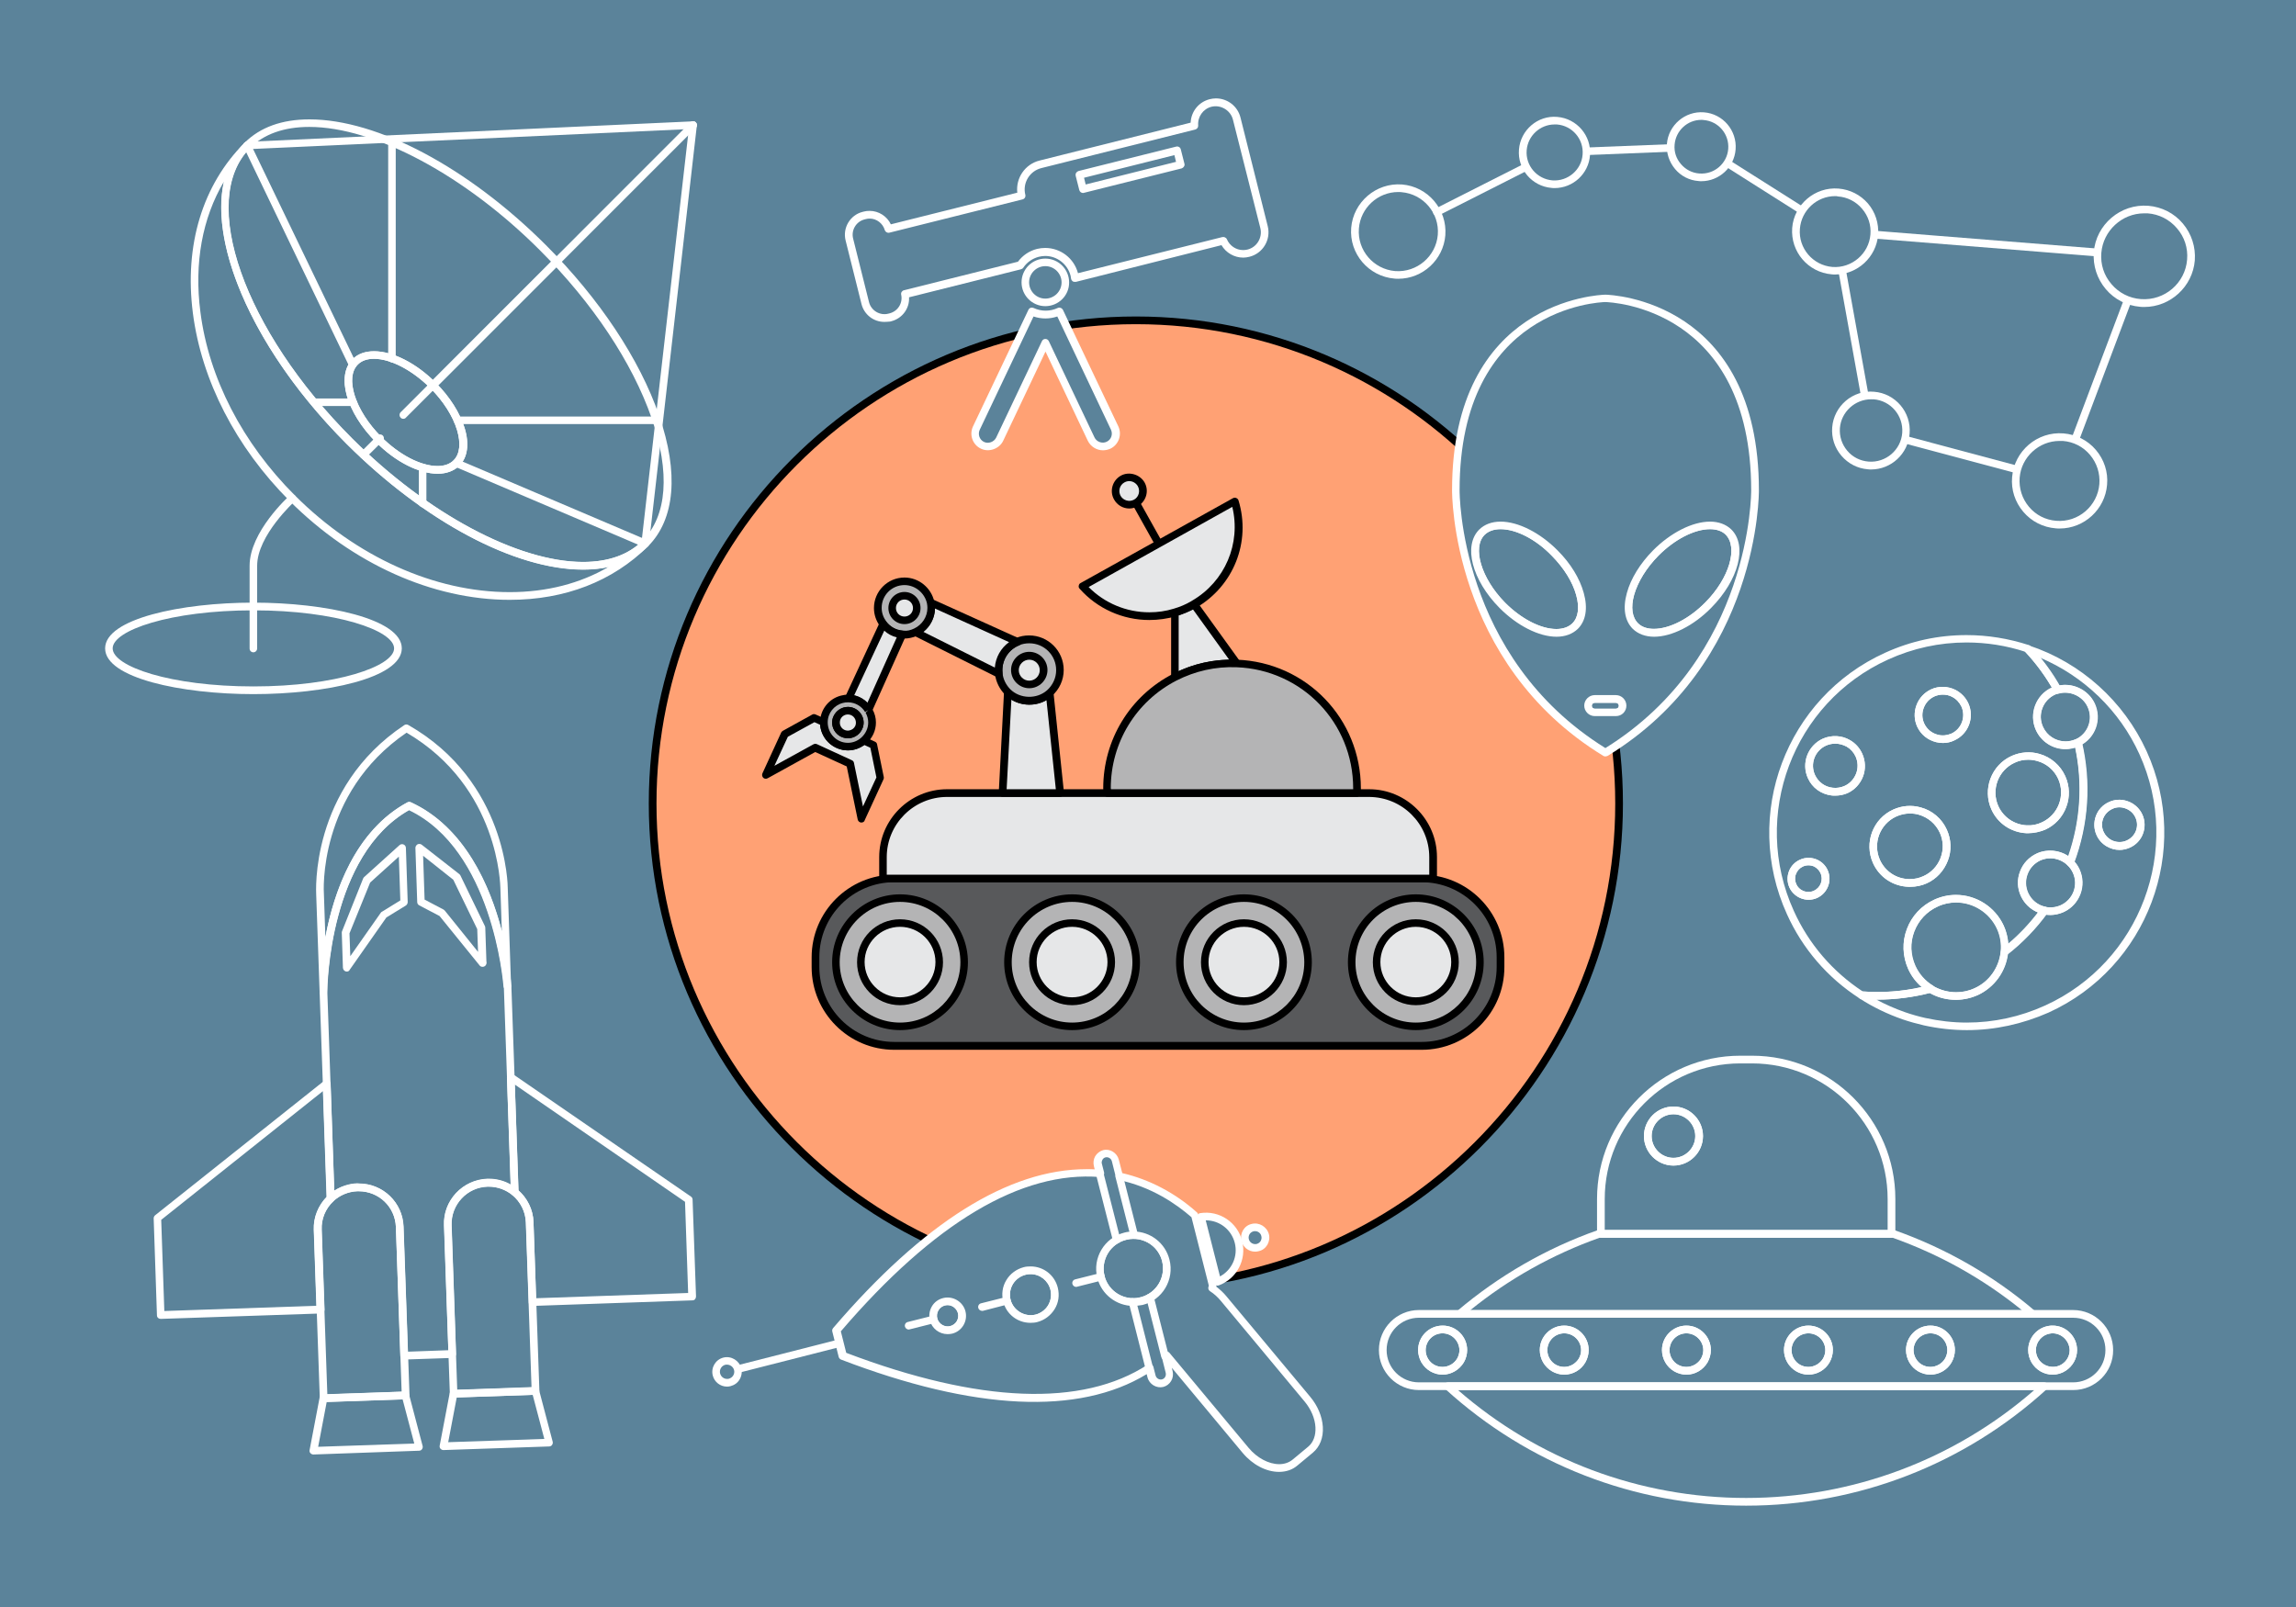 <?xml version="1.0" encoding="utf-8"?>
<!-- Generator: Adobe Illustrator 16.0.0, SVG Export Plug-In . SVG Version: 6.00 Build 0)  -->
<!DOCTYPE svg PUBLIC "-//W3C//DTD SVG 1.1//EN" "http://www.w3.org/Graphics/SVG/1.1/DTD/svg11.dtd">
<svg version="1.1" id="Layer_1" xmlns="http://www.w3.org/2000/svg" xmlns:xlink="http://www.w3.org/1999/xlink" x="0px" y="0px"
	 width="1400px" height="980px" viewBox="0 0 1400 980" enable-background="new 0 0 1400 980" xml:space="preserve">
<g>
	<g>
		<g>
			<rect fill="#5B839A" width="1400" height="980"/>
		</g>
	</g>
	<g>
		<path fill="#FFA174" d="M987.2,490c0,162.7-131.9,294.6-294.6,294.6C529.9,784.6,398,652.7,398,490
			c0-162.7,131.9-294.6,294.6-294.6C855.3,195.4,987.2,327.3,987.2,490z"/>
		<path d="M692.6,787c-163.7,0-297-133.2-297-297c0-163.7,133.2-297,297-297c163.7,0,297,133.2,297,297
			C989.6,653.7,856.3,787,692.6,787z M692.6,197.7c-161.2,0-292.3,131.1-292.3,292.3c0,161.2,131.1,292.3,292.3,292.3
			S984.9,651.2,984.9,490C984.9,328.8,853.8,197.7,692.6,197.7z"/>
	</g>
	<g>
		<g>
			<path fill="#58595B" d="M915,589.8c0,26.5-21.5,48.1-48.1,48.1H545.3c-26.6,0-48.1-21.5-48.1-48.1v-6c0-26.6,21.5-48.1,48.1-48.1
				h321.6c26.5,0,48.1,21.5,48.1,48.1V589.8z"/>
			<path d="M866.9,640.2H545.3c-27.8,0-50.4-22.6-50.4-50.4v-6c0-27.8,22.6-50.4,50.4-50.4h321.6c27.8,0,50.4,22.6,50.4,50.4v6
				C917.3,617.6,894.7,640.2,866.9,640.2z M545.3,538c-25.2,0-45.7,20.5-45.7,45.7v6c0,25.2,20.5,45.7,45.7,45.7h321.6
				c25.2,0,45.7-20.5,45.7-45.7v-6c0-25.2-20.5-45.7-45.7-45.7H545.3z"/>
		</g>
		<g>
			<path fill="#B4B4B5" d="M587.9,586.8c0,21.6-17.5,39.1-39.1,39.1c-21.6,0-39.1-17.5-39.1-39.1c0-21.6,17.5-39.1,39.1-39.1
				C570.4,547.7,587.9,565.2,587.9,586.8z"/>
			<path d="M548.8,628.2c-22.8,0-41.4-18.6-41.4-41.4c0-22.8,18.6-41.4,41.4-41.4c22.8,0,41.4,18.6,41.4,41.4
				C590.2,609.6,571.7,628.2,548.8,628.2z M548.8,550c-20.3,0-36.8,16.5-36.8,36.8c0,20.3,16.5,36.8,36.8,36.8
				c20.3,0,36.8-16.5,36.8-36.8C585.6,566.5,569.1,550,548.8,550z"/>
		</g>
		<g>
			<path fill="#E6E7E8" d="M572.7,586.8c0,13.2-10.7,23.9-23.9,23.9c-13.2,0-23.9-10.7-23.9-23.9c0-13.2,10.7-23.9,23.9-23.9
				C562,562.9,572.7,573.6,572.7,586.8z"/>
			<path d="M548.8,613c-14.5,0-26.2-11.8-26.2-26.2c0-14.5,11.8-26.2,26.2-26.2c14.5,0,26.2,11.8,26.2,26.2
				C575,601.2,563.3,613,548.8,613z M548.8,565.2c-11.9,0-21.6,9.7-21.6,21.5s9.7,21.5,21.6,21.5c11.9,0,21.6-9.7,21.6-21.5
				S560.7,565.2,548.8,565.2z"/>
		</g>
		<g>
			<circle fill="#B4B4B5" cx="653.7" cy="586.8" r="39.1"/>
			<path d="M653.7,628.2c-22.8,0-41.4-18.6-41.4-41.4c0-22.8,18.6-41.4,41.4-41.4c22.8,0,41.4,18.6,41.4,41.4
				C695.1,609.6,676.5,628.2,653.7,628.2z M653.7,550c-20.3,0-36.8,16.5-36.8,36.8c0,20.3,16.5,36.8,36.8,36.8s36.8-16.5,36.8-36.8
				C690.4,566.5,673.9,550,653.7,550z"/>
		</g>
		<g>
			<path fill="#E6E7E8" d="M677.5,586.8c0,13.2-10.7,23.9-23.9,23.9c-13.2,0-23.9-10.7-23.9-23.9c0-13.2,10.7-23.9,23.9-23.9
				C666.8,562.9,677.5,573.6,677.5,586.8z"/>
			<path d="M653.7,613c-14.5,0-26.2-11.8-26.2-26.2c0-14.5,11.8-26.2,26.2-26.2c14.5,0,26.2,11.8,26.2,26.2
				C679.9,601.2,668.1,613,653.7,613z M653.7,565.2c-11.9,0-21.6,9.7-21.6,21.5s9.7,21.5,21.6,21.5c11.9,0,21.6-9.7,21.6-21.5
				S665.5,565.2,653.7,565.2z"/>
		</g>
		<g>
			<circle fill="#B4B4B5" cx="758.5" cy="586.8" r="39.1"/>
			<path d="M758.5,628.2c-22.8,0-41.4-18.6-41.4-41.4c0-22.8,18.6-41.4,41.4-41.4s41.4,18.6,41.4,41.4
				C799.9,609.6,781.3,628.2,758.5,628.2z M758.5,550c-20.3,0-36.8,16.5-36.8,36.8c0,20.3,16.5,36.8,36.8,36.8
				c20.3,0,36.8-16.5,36.8-36.8C795.2,566.5,778.8,550,758.5,550z"/>
		</g>
		<g>
			<path fill="#E6E7E8" d="M782.4,586.8c0,13.2-10.7,23.9-23.9,23.9s-23.9-10.7-23.9-23.9c0-13.2,10.7-23.9,23.9-23.9
				S782.4,573.6,782.4,586.8z"/>
			<path d="M758.5,613c-14.5,0-26.2-11.8-26.2-26.2c0-14.5,11.8-26.2,26.2-26.2c14.5,0,26.2,11.8,26.2,26.2
				C784.7,601.2,772.9,613,758.5,613z M758.5,565.2c-11.9,0-21.6,9.7-21.6,21.5s9.7,21.5,21.6,21.5c11.9,0,21.6-9.7,21.6-21.5
				S770.4,565.2,758.5,565.2z"/>
		</g>
		<g>
			<path fill="#B4B4B5" d="M902.4,586.8c0,21.6-17.5,39.1-39.1,39.1c-21.6,0-39.1-17.5-39.1-39.1c0-21.6,17.5-39.1,39.1-39.1
				C884.9,547.7,902.4,565.2,902.4,586.8z"/>
			<path d="M863.3,628.2c-22.8,0-41.4-18.6-41.4-41.4c0-22.8,18.6-41.4,41.4-41.4c22.8,0,41.4,18.6,41.4,41.4
				C904.7,609.6,886.1,628.2,863.3,628.2z M863.3,550c-20.3,0-36.8,16.5-36.8,36.8c0,20.3,16.5,36.8,36.8,36.8
				c20.3,0,36.8-16.5,36.8-36.8C900.1,566.5,883.6,550,863.3,550z"/>
		</g>
		<g>
			<path fill="#E6E7E8" d="M887.2,586.8c0,13.2-10.7,23.9-23.9,23.9c-13.2,0-23.9-10.7-23.9-23.9c0-13.2,10.7-23.9,23.9-23.9
				C876.5,562.9,887.2,573.6,887.2,586.8z"/>
			<path d="M863.3,613c-14.5,0-26.2-11.8-26.2-26.2c0-14.5,11.8-26.2,26.2-26.2c14.5,0,26.2,11.8,26.2,26.2
				C889.5,601.2,877.8,613,863.3,613z M863.3,565.2c-11.9,0-21.6,9.7-21.6,21.5s9.7,21.5,21.6,21.5c11.9,0,21.6-9.7,21.6-21.5
				S875.2,565.2,863.3,565.2z"/>
		</g>
		<g>
			<path fill="#E6E7E8" d="M873.9,535.7v-13c0-21.6-17.5-39.1-39.1-39.1H577.5c-21.6,0-39.1,17.5-39.1,39.1v13H873.9z"/>
			<path d="M873.9,538H538.4c-1.3,0-2.3-1-2.3-2.3v-13c0-22.8,18.6-41.4,41.4-41.4h257.3c22.8,0,41.4,18.6,41.4,41.4v13
				C876.2,537,875.1,538,873.9,538z M540.7,533.4h330.8v-10.7c0-20.3-16.5-36.7-36.8-36.7H577.5c-20.3,0-36.8,16.5-36.8,36.7V533.4z
				"/>
		</g>
		<g>
			<path d="M706.5,333.9c-0.8,0-1.6-0.4-2-1.2l-13.9-24.9c-0.6-1.1-0.2-2.5,0.9-3.2c1.1-0.6,2.5-0.2,3.2,0.9l13.9,24.9
				c0.6,1.1,0.2,2.5-0.9,3.2C707.2,333.8,706.9,333.9,706.5,333.9z"/>
		</g>
		<g>
			<path fill="#E6E7E8" d="M692.6,306.7c-4,2.2-9.1,0.8-11.3-3.2c-2.2-4-0.8-9.1,3.2-11.3c4-2.2,9.1-0.8,11.3,3.2
				C698,299.4,696.6,304.4,692.6,306.7z"/>
			<path d="M688.6,310.1c-3.9,0-7.4-2.1-9.3-5.5c-2.9-5.1-1-11.6,4.1-14.5c5-2.8,11.7-0.8,14.5,4.1c2.9,5.1,1,11.6-4.1,14.5
				C692.1,309.6,690.4,310.1,688.6,310.1z M688.5,293.4c-1,0-2,0.3-2.9,0.8c-2.9,1.6-3.9,5.3-2.3,8.2c1.6,2.8,5.3,3.9,8.2,2.3
				c2.9-1.6,3.9-5.3,2.3-8.2C692.7,294.6,690.7,293.4,688.5,293.4z"/>
		</g>
		<g>
			<path fill="#E6E7E8" d="M627.6,427.4c-5.1,0-9.7-2-13.1-5.3l-3.2,61.5h35l-6.4-60.9C636.7,425.6,632.4,427.4,627.6,427.4z"/>
			<path d="M646.4,485.9C646.4,485.9,646.4,485.9,646.4,485.9h-35.1c-0.6,0-1.2-0.3-1.7-0.7c-0.4-0.5-0.7-1.1-0.6-1.7l3.2-61.5
				c0-0.9,0.6-1.7,1.5-2c0.8-0.3,1.8-0.1,2.5,0.5c5.9,5.8,16,6.1,22.3,0.6c0.7-0.6,1.6-0.7,2.4-0.4c0.8,0.3,1.4,1.1,1.5,1.9
				l6.3,60.2c0.1,0.3,0.2,0.6,0.2,0.9C648.8,484.9,647.7,485.9,646.4,485.9z M613.8,481.3h30l-5.7-54.3c-6.5,3.8-15.1,3.6-21.4-0.3
				L613.8,481.3z"/>
		</g>
		<g>
			<path fill="#B4B4B5" d="M627.6,389.9c-2.5,0-4.9,0.5-7.1,1.4c-6.8,2.8-11.6,9.5-11.6,17.3c0,0.7,0.1,1.5,0.1,2.2
				c0.5,4.4,2.5,8.3,5.5,11.2c3.4,3.3,8,5.3,13.1,5.3c4.7,0,9.1-1.8,12.4-4.7c3.9-3.4,6.4-8.4,6.4-14
				C646.3,398.3,638,389.9,627.6,389.9z"/>
			<path d="M627.6,429.7c-5.5,0-10.7-2.1-14.7-6c-3.4-3.4-5.6-7.8-6.2-12.6c-0.1-0.8-0.2-1.6-0.2-2.5c0-8.6,5.1-16.2,13-19.5
				c2.5-1.1,5.2-1.6,8-1.6c11.6,0,21.1,9.4,21.1,21.1c0,6-2.6,11.8-7.2,15.8C637.7,427.9,632.7,429.7,627.6,429.7z M627.6,392.3
				c-2.2,0-4.3,0.4-6.2,1.2c-6.2,2.5-10.2,8.5-10.2,15.2c0,0.7,0.1,1.3,0.1,1.9c0.4,3.7,2.2,7.2,4.8,9.8c5.9,5.8,16,6.1,22.3,0.6
				c3.5-3.1,5.6-7.6,5.6-12.3C644,399.6,636.7,392.3,627.6,392.3z"/>
		</g>
		<g>
			<path fill="#E6E7E8" d="M620.5,391.4l-53.1-24c0.2,1.1,0.4,2.3,0.4,3.4c0,6.5-3.9,12.2-9.5,14.7l50.8,25.4
				c-0.1-0.7-0.1-1.5-0.1-2.2C608.9,400.9,613.7,394.2,620.5,391.4z"/>
			<path d="M609,413.2c-0.4,0-0.7-0.1-1-0.2l-50.8-25.4c-0.8-0.4-1.3-1.2-1.3-2.1c0-0.9,0.5-1.7,1.4-2.1c4.9-2.3,8.1-7.2,8.1-12.6
				c0-0.9-0.1-1.9-0.3-2.9c-0.2-0.9,0.1-1.7,0.8-2.3c0.7-0.5,1.6-0.7,2.4-0.3l53.1,24c0.8,0.4,1.4,1.2,1.4,2.2
				c0,0.9-0.6,1.8-1.4,2.1c-6.2,2.5-10.2,8.5-10.2,15.2c0,0.7,0.1,1.3,0.1,1.9c0.1,0.9-0.3,1.7-1,2.2
				C610,413.1,609.5,413.2,609,413.2z M563,385.3l43.6,21.8c0.5-6.3,3.7-11.9,8.7-15.5l-45.2-20.5C570,376.7,567.3,381.9,563,385.3z
				"/>
		</g>
		<g>
			<path fill="#B4B4B5" d="M567.4,367.3c-1.6-7.3-8.1-12.8-15.9-12.8c-9,0-16.3,7.3-16.3,16.3c0,3.6,1.2,7,3.3,9.7
				c2.7,3.6,6.9,6.1,11.6,6.5c0.5,0,0.9,0.1,1.4,0.1c2.4,0,4.7-0.6,6.8-1.5c5.6-2.6,9.5-8.2,9.5-14.7
				C567.8,369.6,567.6,368.4,567.4,367.3z"/>
			<path d="M551.5,389.4c-0.4,0-0.8,0-1.2-0.1c-5.7-0.5-10.5-3.2-13.7-7.4c-2.4-3.3-3.7-7.1-3.7-11.1c0-10.2,8.3-18.6,18.6-18.6
				c8.7,0,16.3,6.2,18.2,14.7c0.3,1.3,0.4,2.6,0.4,3.9c0,7.2-4.3,13.8-10.8,16.9C556.7,388.8,554.1,389.4,551.5,389.4z M551.5,356.8
				c-7.7,0-13.9,6.2-13.9,13.9c0,3,1,5.8,2.8,8.3c2.4,3.2,6,5.2,10,5.5l0.7,0.1c2,0.3,4.2-0.3,6.3-1.3c4.9-2.3,8.1-7.2,8.1-12.6
				c0-0.9-0.1-1.9-0.3-2.9C563.7,361.5,558,356.8,551.5,356.8z"/>
		</g>
		<g>
			<path fill="#E6E7E8" d="M526.6,451.7c-2.6,2.2-5.9,3.7-9.6,3.7c-8.1,0-14.7-6.6-14.7-14.7c0,0,0-0.1,0-0.1l-5.9-2.7l-17.9,9.9
				l-11.4,24.8l30-16.6l21.3,9.8l6.9,33.6l11.4-24.8l-4.1-20L526.6,451.7z"/>
			<path d="M525.3,501.6c-0.1,0-0.2,0-0.3,0c-1-0.1-1.8-0.9-2-1.8l-6.7-32.4l-19.2-8.8l-29,16c-0.9,0.5-2,0.4-2.7-0.3
				c-0.7-0.7-0.9-1.8-0.5-2.7l11.4-24.8c0.2-0.5,0.6-0.8,1-1.1l17.9-9.9c0.6-0.4,1.4-0.4,2.1-0.1l5.9,2.7c0.8,0.4,1.4,1.2,1.4,2.1
				c0,7,5.5,12.5,12.3,12.5c3,0,5.8-1.1,8.1-3.1c0.7-0.6,1.7-0.8,2.5-0.4l6,2.8c0.7,0.3,1.2,0.9,1.3,1.6l4.1,20c0.1,0.5,0,1-0.2,1.4
				l-11.4,24.8C527.1,501.1,526.2,501.6,525.3,501.6z M497.1,453.6c0.3,0,0.7,0.1,1,0.2l21.3,9.8c0.7,0.3,1.2,0.9,1.3,1.6l5.5,26.6
				l8.2-17.7l-3.7-18.1l-3.7-1.7c-2.9,2.1-6.4,3.3-9.9,3.3c-8.9,0-16.3-6.9-17-15.6l-3.5-1.6l-16.2,8.9l-8.2,17.7l23.8-13.1
				C496.4,453.7,496.8,453.6,497.1,453.6z"/>
		</g>
		<g>
			<path fill="none" d="M517,433.4c-2.9,0-5.5,1.8-6.6,4.3c-0.4,0.9-0.7,1.9-0.7,3c0,1.4,0.4,2.7,1.1,3.8c1.3,2.1,3.5,3.5,6.2,3.5
				c0.4,0,0.8-0.1,1.2-0.1c2.4-0.4,4.5-2,5.5-4.2c0.4-0.9,0.7-1.9,0.7-3C524.3,436.6,521,433.4,517,433.4z"/>
		</g>
		<g>
			<path fill="#E6E7E8" d="M529.5,433l20.6-46.1c-4.8-0.4-8.9-2.8-11.6-6.5L517.4,426C522.5,426.1,527,428.9,529.5,433z"/>
			<path d="M529.5,435.4c-0.8,0-1.6-0.4-2-1.1c-2.2-3.6-6-5.8-10.2-5.9c-0.8,0-1.5-0.4-1.9-1.1c-0.4-0.7-0.5-1.5-0.1-2.2l21.1-45.5
				c0.3-0.7,1.1-1.3,1.9-1.3c0.8-0.1,1.6,0.3,2.1,0.9c2.4,3.2,6,5.2,10,5.5c0.8,0.1,1.4,0.5,1.8,1.1c0.4,0.7,0.4,1.4,0.1,2.1
				L531.6,434c-0.4,0.8-1.1,1.3-2,1.4C529.6,435.4,529.5,435.4,529.5,435.4z M520.8,424.1c3.1,0.7,5.9,2.3,8.1,4.5l17.9-39.9
				c-2.8-0.7-5.5-2.1-7.6-4.1L520.8,424.1z"/>
		</g>
		<g>
			<path fill="#B4B4B5" d="M529.8,433.5c-0.1-0.2-0.2-0.3-0.3-0.5c-2.5-4.1-6.9-6.9-12.1-7.1c-0.1,0-0.2,0-0.4,0
				c-1.3,0-2.5,0.2-3.7,0.5c-6.3,1.6-10.9,7.3-11,14c0,0.1,0,0.1,0,0.1c0,8.1,6.6,14.7,14.7,14.7c3.7,0,7-1.4,9.6-3.7
				c3.1-2.7,5.1-6.6,5.1-11C531.7,438,531,435.6,529.8,433.5z M523.6,443.6c-1,2.2-3,3.8-5.5,4.2c-0.4,0.1-0.8,0.1-1.2,0.1
				c-2.6,0-4.9-1.4-6.2-3.5c-0.7-1.1-1.1-2.4-1.1-3.8c0-1.1,0.2-2.1,0.7-3c1.1-2.5,3.7-4.3,6.6-4.3c4,0,7.3,3.2,7.3,7.3
				C524.3,441.7,524,442.7,523.6,443.6z"/>
			<path d="M517,457.6c-9.4,0-17-7.6-17-17c0.1-7.8,5.3-14.5,12.8-16.4c1.6-0.4,2.9-0.6,4.3-0.6c0.1,0,0.4,0,0.5,0
				c5.7,0.1,10.9,3.2,13.9,8.2l0.4,0.6c1.5,2.6,2.2,5.4,2.2,8.2c0,4.9-2.1,9.5-5.9,12.8C525,456.1,521.1,457.6,517,457.6z
				 M517,428.3c-1.1,0-2,0.1-3.1,0.4c-5.4,1.4-9.2,6.2-9.2,11.8c0,6.9,5.5,12.5,12.3,12.5c3,0,5.8-1.1,8.1-3.1
				c2.7-2.4,4.3-5.8,4.3-9.3c0-2-0.5-4-1.6-6l1.7-1.6l-2,1.2c-2.2-3.6-6-5.8-10.2-5.9C517.2,428.3,517.1,428.3,517,428.3z
				 M517,450.2c-3.4,0-6.4-1.7-8.2-4.6c-0.9-1.5-1.4-3.2-1.4-5c0-1.4,0.3-2.7,0.9-3.9c1.6-3.4,5-5.6,8.7-5.6c5.3,0,9.6,4.3,9.6,9.6
				c0,1.4-0.3,2.7-0.9,3.9c-1.3,2.9-4,5-7.2,5.5C517.9,450.2,517.5,450.2,517,450.2z M517,435.7c-1.9,0-3.7,1.1-4.5,2.9
				c-0.3,0.7-0.4,1.3-0.4,2c0,0.9,0.2,1.8,0.7,2.6c1,1.7,3,2.6,4.9,2.3c1.7-0.3,3.1-1.3,3.8-2.8c0.3-0.7,0.4-1.3,0.4-2
				C521.9,437.9,519.7,435.7,517,435.7z"/>
		</g>
		<g>
			<path fill="#E6E7E8" d="M517,433.4c-2.9,0-5.5,1.8-6.6,4.3c-0.4,0.9-0.7,1.9-0.7,3c0,1.4,0.4,2.7,1.1,3.8
				c1.3,2.1,3.5,3.5,6.2,3.5c0.4,0,0.8-0.1,1.2-0.1c2.4-0.4,4.5-2,5.5-4.2c0.4-0.9,0.7-1.9,0.7-3C524.3,436.6,521,433.4,517,433.4z"
				/>
			<path d="M517,450.2c-3.4,0-6.4-1.7-8.2-4.6c-0.9-1.5-1.4-3.2-1.4-5c0-1.4,0.3-2.7,0.9-3.9c1.6-3.4,5-5.6,8.7-5.6
				c5.3,0,9.6,4.3,9.6,9.6c0,1.4-0.3,2.7-0.9,3.9c-1.3,2.9-4,5-7.2,5.5C517.9,450.2,517.5,450.2,517,450.2z M517,435.7
				c-1.9,0-3.7,1.1-4.5,2.9c-0.3,0.7-0.4,1.3-0.4,2c0,0.9,0.2,1.8,0.7,2.6c1,1.7,3,2.6,4.9,2.3c1.7-0.3,3.1-1.3,3.8-2.8
				c0.3-0.7,0.4-1.3,0.4-2C521.9,437.9,519.7,435.7,517,435.7z"/>
		</g>
		<g>
			<path fill="#E6E7E8" d="M754.1,404.6l-26.1-36.2c-0.3,0.2-0.5,0.3-0.8,0.5c-3.5,2-7.2,3.4-10.9,4.6V413
				c10.5-5.4,22.3-8.5,34.9-8.5C752.2,404.5,753.2,404.5,754.1,404.6z"/>
			<path d="M716.4,415.3c-0.4,0-0.8-0.1-1.2-0.3c-0.7-0.4-1.1-1.2-1.1-2v-39.5c0-1,0.7-1.9,1.7-2.2c3.8-1.1,7.3-2.6,10.4-4.4
				c0,0,0.7-0.5,0.8-0.5c1-0.6,2.4-0.3,3,0.7l26.1,36.2c0.5,0.7,0.6,1.7,0.2,2.5c-0.4,0.8-1.3,1.3-2.1,1.2
				c-12.8-0.5-25.2,2.3-36.6,8.1C717.1,415.2,716.8,415.3,716.4,415.3z M718.7,375.2v34.1c9.7-4.5,20.1-6.8,30.8-7l-22.1-30.7
				C724.7,372.9,721.8,374.1,718.7,375.2z"/>
		</g>
		<g>
			<path fill="#B4B4B5" d="M754.1,404.6c-1,0-1.9-0.1-2.9-0.1c-12.6,0-24.4,3.1-34.9,8.5c-24.5,12.7-41.3,38.2-41.3,67.8
				c0,1,0.1,1.9,0.1,2.9h152.1c0-1,0.1-1.9,0.1-2.9C827.5,439.6,794.9,406.1,754.1,404.6z"/>
			<path d="M827.3,485.9H675.2c-1.3,0-2.3-1-2.3-2.2l-0.1-1.1c0-0.6-0.1-1.2-0.1-1.9c0-29.5,16.3-56.3,42.6-69.8
				c12.1-6.2,25.4-9.1,38.9-8.6c42.4,1.6,75.6,36,75.6,78.5c0,0.6,0,1.2-0.1,1.9l-0.1,1.1C829.6,484.9,828.6,485.9,827.3,485.9z
				 M677.4,481.3h147.7c0-0.2,0-0.4,0-0.6c0-39.9-31.2-72.3-71.1-73.8c-12.8-0.5-25.2,2.3-36.6,8.1c-24.7,12.7-40.1,37.9-40.1,65.7
				C677.4,480.9,677.4,481.1,677.4,481.3z"/>
		</g>
		<g>
			<path fill="#E6E7E8" d="M752.8,305.7l-92.8,51.7c14,15.9,36.1,22.1,56.3,16c3.7-1.1,7.4-2.6,10.9-4.6c0.3-0.1,0.5-0.3,0.8-0.5
				C750.3,355.6,760,329.4,752.8,305.7z"/>
			<path d="M700.8,378.1L700.8,378.1c-16.3,0-31.8-7-42.5-19.1c-0.5-0.5-0.7-1.2-0.5-1.9c0.1-0.7,0.5-1.3,1.2-1.6l92.8-51.7
				c0.6-0.3,1.4-0.4,2-0.1c0.7,0.3,1.2,0.8,1.4,1.5c7.7,25.3-3,52.1-25.8,65.4c-0.5,0.3-0.7,0.4-0.9,0.5c-3.4,1.9-7.3,3.5-11.3,4.7
				C711.8,377.3,706.3,378.1,700.8,378.1z M663.8,358c9.7,9.8,23,15.4,37,15.4h0c5.1,0,10.1-0.7,14.9-2.2c3.8-1.1,7.3-2.6,10.4-4.4
				c0,0,0.7-0.5,0.8-0.5c20.1-11.7,29.9-34.9,24.5-57.2L663.8,358z"/>
		</g>
		<g>
			<circle fill="#E6E7E8" cx="627.6" cy="408.7" r="8.7"/>
			<path d="M627.6,419.7c-6.1,0-11.1-5-11.1-11.1s5-11.1,11.1-11.1c6.1,0,11.1,5,11.1,11.1S633.7,419.7,627.6,419.7z M627.6,402.3
				c-3.5,0-6.4,2.9-6.4,6.4s2.9,6.4,6.4,6.4c3.5,0,6.4-2.9,6.4-6.4S631.2,402.3,627.6,402.3z"/>
		</g>
		<g>
			<circle fill="#E6E7E8" cx="551.5" cy="370.8" r="7.5"/>
			<path d="M551.5,380.6c-5.4,0-9.8-4.4-9.8-9.8c0-5.4,4.4-9.8,9.8-9.8c5.4,0,9.8,4.4,9.8,9.8C561.3,376.2,556.9,380.6,551.5,380.6z
				 M551.5,365.6c-2.9,0-5.2,2.3-5.2,5.2c0,2.9,2.3,5.2,5.2,5.2c2.9,0,5.2-2.3,5.2-5.2C556.7,367.9,554.4,365.6,551.5,365.6z"/>
		</g>
	</g>
	<g>
		<g>
			<path fill="#FFFFFF" d="M197.2,607.5c-1.3,0-2.3-1-2.3-2.2l-2.1-59.8c0-0.6-4.2-64.7,53.7-103.3c0.7-0.5,1.7-0.5,2.4-0.1
				c60.5,34.5,60.7,98.7,60.7,99.4l2,59.1c0.1,0.2,0.1,0.5,0.1,0.7c0,1.3-1,2.3-2.3,2.3c0,0-0.1,0-0.1,0c-1.2,0-2.2-0.9-2.3-2.1
				c-0.3-3.4-7-83.2-57.6-107.4c-48.8,27.6-50,107.7-50,111.2C199.5,606.4,198.5,607.4,197.2,607.5
				C197.2,607.5,197.2,607.5,197.2,607.5z M247.9,446.8c-54.4,37.2-50.5,97.7-50.4,98.3l0.9,26.4c5.2-27.7,18.1-64.9,50-82.2
				c0.6-0.3,1.4-0.4,2.1-0.1c33,15.1,48.5,51.3,55.5,78.6l-0.9-26.4C305,540.8,304.7,480.1,247.9,446.8z"/>
		</g>
		<g>
			<path fill="#FFFFFF" d="M324.7,796.4c-0.6,0-1.2-0.2-1.6-0.6c-0.5-0.4-0.7-1-0.7-1.6l-1.7-48.7c-0.2-6.5-3.3-12.6-8.3-16.7
				c-0.5-0.4-0.8-1.1-0.9-1.7l-2.4-70.1c0-0.9,0.4-1.7,1.2-2.1c0.8-0.4,1.7-0.4,2.4,0.1l108.6,74.7c0.6,0.4,1,1.1,1,1.8l2.1,59.1
				c0,0.6-0.2,1.2-0.6,1.7c-0.4,0.5-1,0.7-1.6,0.7L324.7,796.4C324.7,796.4,324.7,796.4,324.7,796.4z M316.1,725.9
				c5.6,5,9,12,9.2,19.5l1.6,46.3l92.7-3.2l-1.9-55.6l-103.8-71.5L316.1,725.9z"/>
		</g>
		<g>
			<path fill="#FFFFFF" d="M98,804.3c-0.6,0-1.2-0.2-1.6-0.6c-0.5-0.4-0.7-1-0.7-1.6l-2-59.1c0-0.7,0.3-1.4,0.9-1.9l103.2-82.1
				c0.7-0.5,1.6-0.7,2.4-0.3c0.8,0.4,1.3,1.2,1.4,2l2.4,70.1c0,0.7-0.2,1.3-0.7,1.8c-4.8,4.5-7.4,10.8-7.1,17.3l1.7,48.7
				c0,1.3-1,2.4-2.2,2.4L98,804.3C98.1,804.3,98,804.3,98,804.3z M98.3,743.9l1.9,55.6l92.7-3.2l-1.6-46.3
				c-0.3-7.5,2.6-14.7,7.8-20.1l-2.2-64.5L98.3,743.9z"/>
		</g>
		<g>
			<path fill="#FFFFFF" d="M246.4,829.1c-0.6,0-1.2-0.2-1.6-0.6c-0.5-0.4-0.7-1-0.7-1.6l-2.7-78.6c-0.4-12.3-10.4-21.8-22.7-21.8
				l-0.8,0c-5.5,0.2-10.7,2.4-14.7,6.1c-0.7,0.6-1.6,0.8-2.5,0.5c-0.8-0.3-1.4-1.2-1.4-2.1l-4.4-125.7c0.1-9,2.2-88,53.4-115.9
				c0.6-0.3,1.4-0.4,2.1-0.1c53.1,24.3,60.7,102.9,61.4,111.8l4.4,125.2c0.1,0.2,0.1,0.5,0.1,0.7c0,1.3-1,2.3-2.3,2.3
				c0,0-0.1,0-0.1,0c-0.5,0-1-0.2-1.5-0.5c-4-3.3-9.1-5.1-14.3-5.1l-0.8,0c-6.1,0.2-11.7,2.8-15.8,7.2c-4.1,4.4-6.3,10.2-6.1,16.2
				l2.7,78.6c0,1.3-1,2.4-2.2,2.4L246.4,829.1C246.5,829.1,246.4,829.1,246.4,829.1z M218.7,721.7c14.8,0,26.8,11.6,27.3,26.3
				l2.7,76.3l24.7-0.9l-2.6-76.3c-0.3-7.3,2.3-14.2,7.3-19.6c5-5.3,11.7-8.4,19-8.7l1,0c4.7,0,9.3,1.2,13.3,3.5l-4.2-121.2
				c-0.3-3.3-7-83.1-57.6-107.3c-48.8,27.6-50,107.7-50,111.2l4.2,121.1c4.2-2.7,9-4.3,14-4.5L218.7,721.7z"/>
		</g>
		<g>
			<path fill="#FFFFFF" d="M197.3,855c-1.2,0-2.3-1-2.3-2.2L191.4,750c-0.3-7.8,2.9-15.4,8.6-20.8c4.8-4.6,11.2-7.2,17.8-7.4l1,0
				c14.8,0,26.8,11.6,27.3,26.3l3.6,102.8c0,1.3-1,2.4-2.2,2.4L197.3,855C197.3,855,197.3,855,197.3,855z M218.7,726.4l-0.8,0
				c-5.5,0.2-10.7,2.4-14.7,6.1c-4.8,4.5-7.4,10.8-7.1,17.3l3.5,100.5l45.3-1.6l-3.5-100.5C240.9,736,231,726.4,218.7,726.4z"/>
		</g>
		<g>
			<path fill="#FFFFFF" d="M191.1,887c-0.7,0-1.3-0.3-1.8-0.8c-0.5-0.5-0.7-1.3-0.5-2l6.1-32c0.2-1.1,1.1-1.8,2.2-1.9l50-1.7
				c1-0.1,2.1,0.7,2.3,1.7l8.3,31.5c0.2,0.7,0,1.4-0.4,2c-0.4,0.6-1.1,0.9-1.8,0.9L191.1,887C191.2,887,191.2,887,191.1,887z
				 M199.2,855l-5.2,27.3l58.6-2l-7.1-26.9L199.2,855z"/>
		</g>
		<g>
			<path fill="#FFFFFF" d="M276.6,852.3c-0.6,0-1.2-0.2-1.6-0.6c-0.5-0.4-0.7-1-0.7-1.6l-3.6-102.8c-0.3-7.3,2.3-14.2,7.3-19.6
				c5-5.3,11.7-8.4,19-8.7l1,0c6.3,0,12.4,2.2,17.3,6.2c6.1,5,9.8,12.3,10,20.2l3.6,102.8c0,0.6-0.2,1.2-0.6,1.7
				c-0.4,0.5-1,0.7-1.6,0.7L276.6,852.3C276.6,852.3,276.6,852.3,276.6,852.3z M298,723.6l-0.8,0c-6.1,0.2-11.7,2.8-15.8,7.2
				c-4.1,4.4-6.3,10.2-6.1,16.2l3.5,100.5l45.3-1.6l-3.5-100.5c-0.2-6.5-3.3-12.6-8.3-16.7C308.3,725.5,303.2,723.6,298,723.6z"/>
		</g>
		<g>
			<path fill="#FFFFFF" d="M270.4,884.3c-0.7,0-1.3-0.3-1.8-0.8c-0.5-0.5-0.6-1.3-0.5-1.9l6.1-32c0.2-1.1,1.1-1.9,2.2-1.9l50-1.7
				c1.1-0.1,2.1,0.7,2.3,1.7l8.3,31.5c0.2,0.7,0,1.4-0.4,2c-0.4,0.6-1.1,0.9-1.8,0.9L270.4,884.3
				C270.5,884.3,270.5,884.3,270.4,884.3z M278.5,852.2l-5.2,27.3l58.6-2l-7.1-26.9L278.5,852.2z"/>
		</g>
		<g>
			<path fill="#FFFFFF" d="M211.5,592.5c-0.2,0-0.4,0-0.7-0.1c-1-0.3-1.6-1.2-1.7-2.2l-0.7-21.4c0-0.3,0-0.6,0.2-1l12.8-32
				c0.1-0.3,0.3-0.6,0.6-0.9l21.6-19.5c0.7-0.6,1.6-0.8,2.5-0.4c0.8,0.3,1.4,1.2,1.4,2.1l1.1,33c0,0.8-0.4,1.6-1.1,2.1l-11.9,7.3
				l-22.3,31.8C212.9,592.2,212.2,592.5,211.5,592.5z M213.1,569.2l0.5,13.9l18.6-26.5c0.2-0.3,0.4-0.5,0.7-0.6l11.2-6.9l-0.9-26.7
				l-17.5,15.8L213.1,569.2z"/>
		</g>
		<g>
			<path fill="#FFFFFF" d="M294.2,589.6c-0.7,0-1.4-0.3-1.8-0.9L268,558.6l-12.4-6.5c-0.7-0.4-1.2-1.1-1.2-2l-1.1-33
				c0-0.9,0.5-1.7,1.3-2.2c0.8-0.4,1.8-0.3,2.5,0.2l22.9,17.9c0.3,0.2,0.5,0.5,0.7,0.8l15,31c0.1,0.3,0.2,0.6,0.2,0.9l0.7,20.7
				c0.1,0.2,0.1,0.5,0.1,0.7C296.6,588.6,295.6,589.6,294.2,589.6C294.3,589.6,294.2,589.6,294.2,589.6z M258.9,548.6l11.6,6.1
				c0.3,0.2,0.5,0.4,0.7,0.6l20.3,25.2l-0.5-13.9l-14.6-30.1L258,521.9L258.9,548.6z"/>
		</g>
	</g>
	<g>
		<g>
			<path fill="#FFFFFF" d="M1255.9,295.6c-0.2,0-0.4,0-0.6-0.1l-115-30.7c-0.9-0.2-1.5-1-1.7-1.8l-21.9-121.4
				c-0.1-0.7,0.1-1.4,0.6-2c0.5-0.5,1.2-0.8,1.9-0.8l188.5,15.1c0.7,0.1,1.4,0.5,1.8,1.1c0.4,0.6,0.5,1.4,0.2,2.1l-51.6,137
				C1257.7,295,1256.8,295.6,1255.9,295.6z M1142.9,260.7l111.5,29.8l49.8-132.1l-182.4-14.6L1142.9,260.7z"/>
		</g>
		<g>
			<path fill="#FFFFFF" d="M1119,143.5c-0.4,0-0.9-0.1-1.2-0.4l-81-51.3l-88.3,3.5l-71.3,36.1c-1.2,0.6-2.5,0.1-3.1-1
				c-0.6-1.1-0.1-2.5,1-3.1l71.7-36.3c0.3-0.2,0.6-0.2,1-0.3l89.5-3.5c0.5,0,0.9,0.1,1.3,0.4l81.7,51.7c1.1,0.7,1.4,2.1,0.7,3.2
				C1120.6,143.1,1119.8,143.5,1119,143.5z"/>
		</g>
		<g>
			<path fill="#5B839A" d="M1162.2,264.3c-0.9,11.8-11.3,20.6-23,19.6c-11.8-0.9-20.5-11.3-19.6-23c0.9-11.8,11.3-20.5,23-19.6
				C1154.4,242.2,1163.1,252.5,1162.2,264.3z"/>
			<path fill="#FFFFFF" d="M1140.9,286.3c-0.6,0-1.3,0-1.9-0.1c-6.3-0.5-12-3.4-16.2-8.3c-4.1-4.8-6.1-10.9-5.6-17.3
				c1-12.9,12.5-22.9,25.5-21.7c13,1,22.8,12.5,21.7,25.5C1163.5,276.7,1153.2,286.3,1140.9,286.3z M1140.9,243.5
				c-9.8,0-18.2,7.7-19,17.5c-0.4,5.1,1.2,10,4.5,13.9c3.3,3.9,7.9,6.2,13,6.6c10.5,0.8,19.7-7.1,20.5-17.5
				c0.8-10.5-7-19.7-17.5-20.5C1141.9,243.6,1141.4,243.5,1140.9,243.5z"/>
		</g>
		<g>
			<path fill="#5B839A" d="M1282.5,295.4c-1.2,14.7-14.1,25.7-28.8,24.5c-14.7-1.2-25.7-14.1-24.5-28.8
				c1.2-14.7,14.1-25.7,28.8-24.5C1272.7,267.8,1283.7,280.7,1282.5,295.4z"/>
			<path fill="#FFFFFF" d="M1255.9,322.3c-0.8,0-1.6,0-2.4-0.1c-7.7-0.6-14.8-4.2-19.8-10.1c-5-5.9-7.5-13.4-6.8-21.2
				c1.3-15.8,15.3-27.9,31.3-26.6c7.7,0.6,14.8,4.2,19.8,10.1c5,5.9,7.5,13.4,6.8,21.2C1283.6,310.6,1270.9,322.3,1255.9,322.3z
				 M1255.8,268.9c-12.6,0-23.3,9.9-24.3,22.4c-0.5,6.5,1.5,12.8,5.7,17.8c4.2,5,10.1,8,16.6,8.5c13.5,1.1,25.2-9.1,26.3-22.4
				c0.5-6.5-1.5-12.8-5.7-17.8c-4.2-5-10.1-8-16.6-8.5C1257.1,268.9,1256.5,268.9,1255.8,268.9z"/>
		</g>
		<g>
			<path fill="#5B839A" d="M1336,158.6c-1.3,15.7-15,27.4-30.8,26.2c-15.7-1.3-27.4-15-26.2-30.8c1.3-15.7,15-27.4,30.8-26.2
				C1325.5,129.1,1337.2,142.9,1336,158.6z"/>
			<path fill="#FFFFFF" d="M1307.5,187.2c-0.8,0-1.7,0-2.5-0.1c-8.2-0.7-15.7-4.5-21-10.8c-5.3-6.3-7.9-14.3-7.3-22.5
				c1.3-16.8,16.3-29.7,33.3-28.3c8.2,0.7,15.7,4.5,21,10.8c5.3,6.3,7.9,14.3,7.3,22.5C1337,174.7,1323.5,187.2,1307.5,187.2z
				 M1307.4,130.1c-13.5,0-25,10.6-26.1,24.1c-0.6,7,1.6,13.8,6.2,19.1c4.5,5.3,10.9,8.6,17.9,9.1c14.5,1.1,27.1-9.8,28.2-24.1
				c0.6-7-1.6-13.8-6.2-19.1c-4.5-5.3-10.9-8.6-17.9-9.1C1308.9,130.1,1308.2,130.1,1307.4,130.1z"/>
		</g>
		<g>
			<path fill="#5B839A" d="M1142.9,143.1c-1.1,13.2-12.6,23-25.8,21.9c-13.2-1.1-23-12.6-21.9-25.8c1.1-13.2,12.6-23,25.7-21.9
				C1134.1,118.4,1143.9,129.9,1142.9,143.1z"/>
			<path fill="#FFFFFF" d="M1119,167.4c-0.7,0-1.4,0-2.1-0.1c-14.4-1.2-25.2-13.8-24.1-28.3c1.1-14.2,13.8-25.2,28.3-24
				c7,0.6,13.3,3.8,17.9,9.1c4.5,5.3,6.7,12.1,6.2,19.1C1144.1,156.8,1132.6,167.4,1119,167.4z M1119,119.6
				c-11.2,0-20.6,8.7-21.5,19.9c-1,11.9,7.9,22.3,19.8,23.3c11.8,0.9,22.3-8.1,23.2-19.8c0.5-5.7-1.3-11.3-5.1-15.7
				c-3.7-4.4-9-7.1-14.7-7.5C1120.2,119.6,1119.6,119.6,1119,119.6z"/>
		</g>
		<g>
			<path fill="#5B839A" d="M1056,90.9c-0.8,10.3-9.8,18-20.1,17.2c-10.3-0.8-18-9.8-17.1-20.1c0.8-10.3,9.8-18,20.1-17.2
				C1049.2,71.6,1056.9,80.6,1056,90.9z"/>
			<path fill="#FFFFFF" d="M1037.4,110.5c-0.6,0-1.1,0-1.7-0.1c-5.6-0.4-10.7-3-14.3-7.3c-3.6-4.3-5.4-9.7-5-15.3
				c0.9-11.4,11-20.2,22.6-19.3c11.6,0.9,20.2,11.1,19.3,22.6C1057.5,102,1048.3,110.5,1037.4,110.5z M1037.4,73.1
				c-8.5,0-15.6,6.6-16.3,15.1c-0.4,4.4,1,8.6,3.9,11.9c2.8,3.3,6.8,5.4,11.2,5.7c9.1,0.7,16.9-6.1,17.6-15c0.7-9-6-16.9-15-17.6
				C1038.2,73.1,1037.8,73.1,1037.4,73.1z"/>
		</g>
		<g>
			<path fill="#5B839A" d="M967.3,94.5c-0.9,10.7-10.2,18.7-20.9,17.8c-10.7-0.9-18.7-10.2-17.8-20.9c0.9-10.7,10.2-18.7,20.9-17.8
				C960.1,74.5,968.1,83.9,967.3,94.5z"/>
			<path fill="#FFFFFF" d="M947.9,114.7c-0.6,0-1.2,0-1.8-0.1c-12-1-20.9-11.5-19.9-23.4c0.9-11.8,11.4-21,23.4-19.9
				c11.9,1,20.9,11.5,19.9,23.4C968.7,105.9,959.2,114.7,947.9,114.7z M947.9,75.9c-8.8,0-16.3,6.9-17,15.7
				c-0.8,9.4,6.3,17.6,15.7,18.4c9.4,0.7,17.7-6.4,18.4-15.7c0.8-9.4-6.3-17.7-15.7-18.4C948.8,75.9,948.3,75.9,947.9,75.9z"/>
		</g>
		<g>
			<path fill="#FFFFFF" d="M852.6,170c-0.8,0-1.5,0-2.3-0.1c-15.8-1.3-27.7-15.2-26.4-31c1.3-15.6,15.1-27.6,31-26.4
				c15.8,1.3,27.6,15.2,26.4,31C880.1,158.4,867.5,170,852.6,170z M852.6,117.1c-12.5,0-23,9.7-24,22.2c-1.1,13.3,8.9,24.9,22.1,26
				c13.3,1,24.9-9,26-22.1c1.1-13.3-8.9-24.9-22.1-26C853.9,117.1,853.2,117.1,852.6,117.1z"/>
		</g>
	</g>
	<g>
		<g>
			<g>
				<path fill="#FFFFFF" d="M310.8,365.8c-47,0-95.9-22-134.2-60.3c-32.8-32.8-53.7-73.5-59-114.6c-5.3-41.4,5.9-78.2,31.5-103.8
					c0.9-0.9,2.4-0.9,3.3,0c0.9,0.9,0.9,2.4,0,3.3l0,0c0,0,0,0,0,0c-31.6,31.7-3.6,111.1,62.4,177c45.7,45.7,101,75.3,140.8,75.3
					c15.5,0,27.7-4.4,36.3-12.9l0,0c0.9-0.9,2.4-0.9,3.3,0c0.9,0.9,0.9,2.4,0,3.3l0,0C373.6,354.5,344.5,365.8,310.8,365.8z
					 M136.5,110.8c-13.1,22.2-18.2,49.6-14.3,79.5c5.1,40.1,25.6,79.9,57.7,111.9c37.4,37.4,85.1,58.9,130.9,58.9
					c22.6,0,43-5.3,60.3-15.4c-4.8,1.1-10,1.6-15.6,1.6c-41.6,0-96.8-29.4-144.1-76.6C156.3,215.7,127.5,151,136.5,110.8z"/>
			</g>
			<g>
				<path fill="#FFFFFF" d="M355.5,347.4C355.5,347.4,355.5,347.4,355.5,347.4c-41.6,0-96.8-29.4-144.1-76.6
					c-67.8-67.8-95.8-150.2-62.3-183.7c9.5-9.5,22.8-14.3,39.6-14.3c41.6,0,96.8,29.4,144.1,76.6c32.7,32.7,57.2,69.6,69.1,104
					c12.1,35,9.7,63.2-6.7,79.7C385.5,342.6,372.2,347.4,355.5,347.4z M188.6,77.4c-15.5,0-27.7,4.4-36.3,12.9
					c-31.6,31.6-3.7,111.1,62.3,177.1c45.7,45.7,101,75.3,140.8,75.3c0,0,0,0,0,0c15.5,0,27.7-4.4,36.3-12.9
					c15.1-15.1,17.1-41.7,5.6-74.9c-11.7-33.7-35.8-70-68-102.2C283.7,107,228.4,77.4,188.6,77.4z M266.9,288.9
					c-11.4,0-25.8-7.3-37.6-19.2c-18.2-18.2-24.5-40.5-14.3-50.7c3.2-3.2,7.7-4.8,13.1-4.8c11.4,0,25.8,7.3,37.6,19.2
					c8.5,8.5,14.7,18.3,17.6,27.6c3,9.8,1.8,18-3.2,23C276.8,287.2,272.2,288.9,266.9,288.9z M228,218.8c-4.2,0-7.5,1.2-9.8,3.5
					c-3.8,3.8-4.5,10.3-2.1,18.4c2.6,8.6,8.4,17.7,16.4,25.7c11,11,24.1,17.8,34.3,17.8c4.2,0,7.5-1.2,9.8-3.5
					c3.8-3.8,4.5-10.3,2.1-18.4c-2.6-8.6-8.4-17.7-16.4-25.7C251.3,225.7,238.2,218.8,228,218.8z"/>
			</g>
			<g>
				<path fill="#FFFFFF" d="M266.9,288.9L266.9,288.9c-11.4,0-25.8-7.3-37.6-19.2c-18.2-18.2-24.5-40.5-14.3-50.7
					c3.2-3.2,7.7-4.8,13.1-4.8c11.4,0,25.8,7.3,37.6,19.2c8.5,8.5,14.7,18.3,17.6,27.6c3,9.8,1.8,18-3.2,23
					C276.8,287.2,272.2,288.9,266.9,288.9z M228,218.8c-4.2,0-7.5,1.2-9.8,3.5c-8.1,8.1-1.5,28.3,14.3,44.1
					c11,11,24.1,17.8,34.3,17.8c4.2,0,7.5-1.2,9.8-3.5c3.8-3.8,4.5-10.3,2.1-18.4c-2.6-8.6-8.4-17.7-16.4-25.7
					C251.3,225.7,238.2,218.8,228,218.8z"/>
			</g>
			<g>
				<path fill="#FFFFFF" d="M215,224.6c-0.9,0-1.7-0.5-2.1-1.3L148.6,89.7c-0.6-1.2-0.1-2.6,1.1-3.1c1.2-0.6,2.5-0.1,3.1,1.1
					l64.3,133.5c0.6,1.2,0.1,2.6-1.1,3.1C215.7,224.5,215.3,224.6,215,224.6z"/>
			</g>
			<g>
				<path fill="#FFFFFF" d="M393.4,333.8c-0.3,0-0.6-0.1-0.9-0.2l-115.1-49c-1.2-0.5-1.7-1.9-1.2-3.1c0.5-1.2,1.9-1.7,3.1-1.2
					l115.1,49c1.2,0.5,1.7,1.9,1.2,3.1C395.2,333.2,394.3,333.8,393.4,333.8z"/>
			</g>
			<g>
				<path fill="#FFFFFF" d="M221.6,279.7c-0.6,0-1.2-0.2-1.6-0.7c-0.9-0.9-0.9-2.4,0-3.3l10.1-10.1c0.9-0.9,2.4-0.9,3.3,0
					c0.9,0.9,0.9,2.4,0,3.3L223.2,279C222.8,279.5,222.2,279.7,221.6,279.7z"/>
			</g>
			<g>
				<path fill="#FFFFFF" d="M263.9,237.3c-0.6,0-1.2-0.2-1.6-0.7c-0.9-0.9-0.9-2.4,0-3.3l75.4-75.4c0.9-0.9,2.4-0.9,3.3,0
					s0.9,2.4,0,3.3l-75.4,75.4C265.1,237.1,264.5,237.3,263.9,237.3z"/>
			</g>
			<g>
				<path fill="#FFFFFF" d="M239,221c-1.3,0-2.3-1-2.3-2.3V87c0-1.3,1-2.3,2.3-2.3c1.3,0,2.3,1,2.3,2.3v131.6
					C241.4,219.9,240.3,221,239,221z"/>
			</g>
			<g>
				<path fill="#FFFFFF" d="M278.9,258.6c-1.3,0-2.3-1-2.3-2.3c0-1.3,1-2.3,2.3-2.3l121.2,0c1.3,0,2.3,1,2.3,2.3
					c0,1.3-1,2.3-2.3,2.3L278.9,258.6z"/>
			</g>
			<g>
				<path fill="#FFFFFF" d="M215.3,247.6h-22.9c-1.3,0-2.3-1-2.3-2.3c0-1.3,1-2.3,2.3-2.3h22.9c1.3,0,2.3,1,2.3,2.3
					C217.6,246.5,216.6,247.6,215.3,247.6z"/>
			</g>
			<g>
				<path fill="#FFFFFF" d="M257.7,309.3c-1.3,0-2.3-1-2.3-2.3v-21.9c0-1.3,1-2.3,2.3-2.3c1.3,0,2.3,1,2.3,2.3V307
					C260,308.2,259,309.3,257.7,309.3z"/>
			</g>
		</g>
		<g>
			<path fill="#FFFFFF" d="M245.9,255.4c-0.6,0-1.2-0.2-1.6-0.7c-0.9-0.9-0.9-2.4,0-3.3L420.9,74.7c0.9-0.9,2.4-0.9,3.3,0
				c0.9,0.9,0.9,2.4,0,3.3L247.5,254.7C247.1,255.2,246.5,255.4,245.9,255.4z"/>
		</g>
		<g>
			<path fill="#FFFFFF" d="M150.7,91.1c-1.2,0-2.3-1-2.3-2.2c-0.1-1.3,0.9-2.4,2.2-2.4L422.5,74c1.3-0.1,2.4,0.9,2.4,2.2
				c0.1,1.3-0.9,2.4-2.2,2.4L150.8,91C150.8,91.1,150.7,91.1,150.7,91.1z"/>
		</g>
		<g>
			<path fill="#FFFFFF" d="M393.4,333.8c-0.1,0-0.2,0-0.3,0c-1.3-0.1-2.2-1.3-2-2.6l29.2-255.1c0.1-1.3,1.3-2.2,2.6-2.1
				c1.3,0.1,2.2,1.3,2,2.6l-29.2,255.1C395.6,332.9,394.6,333.8,393.4,333.8z"/>
		</g>
		<g>
			<path fill="#FFFFFF" d="M154.5,397.8c-1.3,0-2.3-1-2.3-2.3V345c0-20.6,23.5-42,24.5-42.9c1-0.9,2.4-0.8,3.3,0.2
				c0.9,1,0.8,2.4-0.2,3.3c-0.2,0.2-23,20.9-23,39.4v50.4C156.8,396.7,155.8,397.8,154.5,397.8z"/>
		</g>
		<g>
			<path fill="#FFFFFF" d="M154.5,423.3c-43.8,0-90.4-9.8-90.4-27.9c0-18.1,46.6-27.9,90.4-27.9c43.9,0,90.5,9.8,90.5,27.9
				C244.9,413.6,198.3,423.3,154.5,423.3z M154.5,372.2c-50.6,0-85.8,12.2-85.8,23.2c0,11,35.2,23.2,85.8,23.2
				c50.6,0,85.8-12.3,85.8-23.2C240.3,384.5,205,372.2,154.5,372.2z"/>
		</g>
	</g>
	<g>
		<g>
			<path fill="#5B839A" d="M903.7,324.5c-8.9,8.8-3.3,28.7,12.3,44.5c15.7,15.8,35.6,21.5,44.4,12.8c8.9-8.8,3.3-28.7-12.3-44.5
				C932.5,321.5,912.6,315.8,903.7,324.5z"/>
			<path fill="#FFFFFF" d="M949.1,388.3L949.1,388.3c-10.7,0-24-6.7-34.8-17.6c-16.8-17-22.2-38-12.3-47.8c3.2-3.1,7.6-4.8,13-4.8
				c10.7,0,24,6.7,34.8,17.6c7.9,7.9,13.5,17.1,15.9,25.9c2.6,9.3,1.3,17-3.6,21.9C958.9,386.6,954.4,388.3,949.1,388.3z M915,322.7
				c-4.1,0-7.4,1.2-9.7,3.4c-7.8,7.7-2.1,26.6,12.3,41.3c9.9,10,21.9,16.2,31.4,16.2c4.1,0,7.4-1.2,9.7-3.4
				c3.7-3.6,4.5-9.8,2.4-17.3c-2.2-8-7.5-16.5-14.8-23.9C936.6,328.9,924.5,322.7,915,322.7z"/>
		</g>
		<g>
			<path fill="#5B839A" d="M985.3,426.2h-12.9c-2.3,0-4.1,1.8-4.1,4.1c0,2.3,1.8,4.1,4.1,4.1h12.9c2.3,0,4.1-1.8,4.1-4.1
				C989.4,428.1,987.6,426.2,985.3,426.2z"/>
			<path fill="#FFFFFF" d="M985.3,436.7h-12.9c-3.5,0-6.4-2.9-6.4-6.4c0-3.5,2.9-6.4,6.4-6.4h12.9c3.5,0,6.4,2.9,6.4,6.4
				C991.7,433.9,988.9,436.7,985.3,436.7z M972.4,428.6c-1,0-1.8,0.8-1.8,1.8s0.8,1.8,1.8,1.8h12.9c1,0,1.8-0.8,1.8-1.8
				s-0.8-1.8-1.8-1.8H972.4z"/>
		</g>
		<g>
			<path fill="#5B839A" d="M1009.6,337.3c-15.7,15.8-21.2,35.8-12.3,44.5c8.9,8.8,28.8,3.1,44.4-12.8c15.7-15.8,21.2-35.8,12.3-44.5
				C1045.2,315.8,1025.3,321.5,1009.6,337.3z"/>
			<path fill="#FFFFFF" d="M1008.6,388.3C1008.6,388.3,1008.6,388.3,1008.6,388.3c-5.3,0-9.8-1.7-13-4.8c-4.9-4.9-6.2-12.6-3.6-21.9
				c2.4-8.8,8.1-18,15.9-25.9c10.7-10.8,24-17.6,34.8-17.6c5.3,0,9.8,1.7,13,4.8c9.9,9.8,4.5,30.8-12.3,47.8
				C1032.7,381.6,1019.3,388.3,1008.6,388.3z M1042.7,322.7c-9.5,0-21.6,6.2-31.5,16.2c-7.3,7.4-12.5,15.9-14.8,23.9
				c-2.1,7.6-1.2,13.7,2.4,17.3c2.3,2.3,5.6,3.4,9.7,3.4c9.5,0,21.6-6.2,31.4-16.2c14.5-14.6,20.1-33.5,12.3-41.3
				C1050.1,323.9,1046.8,322.7,1042.7,322.7z"/>
		</g>
		<g>
			<path fill="#5B839A" d="M1070.1,298.9c0-115.2-91.1-117-91.2-117h0c-0.1,0-91.2,1.8-91.2,117c0,0-1.7,103.2,91.2,160c0,0,0,0,0,0
				C1071.8,402.1,1070.1,298.9,1070.1,298.9z M960.4,381.8c-8.9,8.8-28.8,3.1-44.4-12.8c-15.7-15.8-21.2-35.8-12.3-44.5
				c8.9-8.8,28.8-3.1,44.4,12.8C963.8,353.1,969.3,373.1,960.4,381.8z M985.3,434.4h-12.9c-2.3,0-4.1-1.8-4.1-4.1
				c0-2.3,1.8-4.1,4.1-4.1h12.9c2.3,0,4.1,1.8,4.1,4.1C989.4,432.6,987.6,434.4,985.3,434.4z M1041.7,369.1
				c-15.7,15.8-35.6,21.5-44.4,12.8c-8.9-8.8-3.3-28.7,12.3-44.5c15.7-15.8,35.6-21.5,44.4-12.8
				C1062.9,333.3,1057.4,353.2,1041.7,369.1z"/>
			<path fill="#FFFFFF" d="M978.9,461.3c-0.4,0-0.8-0.1-1.2-0.3c-93-56.8-92.3-161-92.3-162c0-115.7,89.6-119.2,93.5-119.3
				c3.9,0.1,93.6,3.6,93.6,119.3c0,1,0.7,105.2-92.3,162C979.7,461.1,979.3,461.3,978.9,461.3z M978.8,184.2
				c-3.5,0.1-88.8,3.4-88.8,114.7c0,1-0.6,101.7,88.9,157.3c89.4-55.6,88.9-156.2,88.9-157.3C1067.7,187.7,982.5,184.3,978.8,184.2z
				 M985.3,436.7h-12.9c-3.5,0-6.4-2.9-6.4-6.4c0-3.5,2.9-6.4,6.4-6.4h12.9c3.5,0,6.4,2.9,6.4,6.4
				C991.7,433.9,988.9,436.7,985.3,436.7z M972.4,428.6c-1,0-1.8,0.8-1.8,1.8s0.8,1.8,1.8,1.8h12.9c1,0,1.8-0.8,1.8-1.8
				s-0.8-1.8-1.8-1.8H972.4z M1008.6,388.3c-5.3,0-9.8-1.7-13-4.8c-4.9-4.9-6.2-12.6-3.6-21.9c2.4-8.8,8.1-18,15.9-25.9
				c10.7-10.8,24-17.6,34.8-17.6c5.3,0,9.8,1.7,13,4.8c9.9,9.8,4.5,30.8-12.3,47.8C1032.7,381.6,1019.3,388.3,1008.6,388.3z
				 M1042.7,322.7c-9.5,0-21.6,6.2-31.5,16.2c-7.3,7.4-12.5,15.9-14.8,23.9c-2.1,7.6-1.2,13.7,2.4,17.3c2.3,2.3,5.6,3.4,9.7,3.4
				c9.5,0,21.6-6.2,31.4-16.2c14.5-14.6,20.1-33.5,12.3-41.3C1050.1,323.9,1046.8,322.7,1042.7,322.7z M949.1,388.3
				c-10.7,0-24-6.7-34.8-17.6c-16.8-17-22.2-38-12.3-47.8c3.2-3.1,7.6-4.8,13-4.8c10.7,0,24,6.7,34.8,17.6
				c7.9,7.9,13.5,17.1,15.9,25.9c2.6,9.3,1.3,17-3.6,21.9C958.9,386.6,954.4,388.3,949.1,388.3z M915,322.7c-4.1,0-7.4,1.2-9.7,3.4
				c-7.8,7.7-2.1,26.6,12.3,41.3c9.9,10,21.9,16.2,31.4,16.2c4.1,0,7.4-1.2,9.7-3.4c3.7-3.6,4.5-9.8,2.4-17.3
				c-2.2-8-7.5-16.5-14.8-23.9C936.6,328.9,924.5,322.7,915,322.7z"/>
		</g>
	</g>
	<g>
		<g>
			<path fill="#5B839A" d="M738.1,62.9c-6.3,1.6-10.4,7.5-9.8,13.9c-0.1,0-0.1,0-0.2,0l-93.7,23.5c-8.4,2.1-13.6,10.7-11.5,19.1
				l-81.2,20.3c-1.8-6.2-8.1-9.9-14.4-8.3l-0.8,0.2c-6.4,1.6-10.3,8.1-8.7,14.6l9.7,38.8c1.6,6.4,8.1,10.3,14.6,8.7l0.8-0.2
				c6.3-1.6,10.1-7.8,8.8-14.1l70.3-17.6c2.4-3.6,6.2-6.4,10.8-7.5c9.8-2.5,19.8,3.5,22.3,13.4c0.2,0.7,0.3,1.4,0.4,2.1l90.2-22.6
				c0.1,0,0.1-0.1,0.2-0.1c2.5,5.8,8.9,9.2,15.2,7.6c7-1.8,11.3-8.9,9.5-15.9L754,72.4C752.3,65.4,745.1,61.1,738.1,62.9z
				 M719.9,100.4l-59.6,14.9l-2.2-8.7l59.6-14.9L719.9,100.4z"/>
			<path fill="#FFFFFF" d="M539.2,196.3c-6.6,0-12.3-4.5-13.9-10.9l-9.7-38.8c-1.9-7.7,2.8-15.5,10.4-17.4l0.8-0.2
				c1.1-0.3,2.3-0.4,3.5-0.4c5.5,0,10.6,3.3,12.9,8.2l77.1-19.3c-1-8.9,4.7-17.4,13.6-19.6l92.1-23.1c0.3-6.8,4.9-12.6,11.6-14.3
				c1.2-0.3,2.5-0.5,3.8-0.5c7.1,0,13.3,4.8,15,11.7l16.6,66.2c2.1,8.3-3,16.7-11.2,18.7c-1.2,0.3-2.5,0.5-3.7,0.5l0,0
				c-5.5,0-10.5-2.9-13.3-7.6L656,171.9c-0.6,0.1-1.3,0-1.9-0.3c-0.5-0.4-0.9-1-1-1.6c-0.1-0.6-0.2-1.2-0.3-1.8
				c-1.8-7.1-8.2-12.1-15.5-12.1c-1.3,0-2.6,0.2-3.9,0.5c-3.8,1-7.2,3.3-9.4,6.6c-0.3,0.5-0.8,0.8-1.4,1l-68.3,17.1
				c0.4,6.7-4.1,12.9-10.8,14.6l-0.8,0.2C541.5,196.2,540.4,196.3,539.2,196.3z M530.3,133.3c-0.8,0-1.6,0.1-2.3,0.3l-0.8,0.2
				c-5.2,1.3-8.3,6.6-7,11.7l9.7,38.8c1.3,5.1,6.6,8.3,11.7,7l0.8-0.2c5.1-1.3,8.2-6.3,7.1-11.4c-0.3-1.2,0.5-2.4,1.7-2.7l69.5-17.4
				c2.9-3.9,6.9-6.6,11.6-7.8c1.7-0.4,3.3-0.6,5-0.6c9.4,0,17.6,6.3,20,15.4l87.9-22c1.1-0.3,2.4,0.2,2.9,1.3c1.7,4,5.6,6.6,9.9,6.6
				l0,0c0.9,0,1.7-0.1,2.6-0.3c5.8-1.4,9.3-7.3,7.9-13.1L751.8,73c-1.4-5.7-7.4-9.3-13.1-7.9c-5.1,1.3-8.5,6.1-8.1,11.4
				c0.1,1.2-0.7,2.2-1.8,2.5l-93.8,23.5c-7.2,1.8-11.6,9.1-9.8,16.3c0.3,1.2-0.4,2.5-1.7,2.8l-81.2,20.3c-1.2,0.3-2.4-0.4-2.8-1.6
				C538.3,136.2,534.5,133.3,530.3,133.3z M660.4,117.7c-1,0-2-0.7-2.3-1.8l-2.2-8.7c-0.1-0.6-0.1-1.2,0.3-1.8
				c0.3-0.5,0.8-0.9,1.4-1.1l59.6-14.9c1.2-0.3,2.5,0.4,2.8,1.7l2.2,8.7c0.2,0.6,0.1,1.2-0.3,1.8c-0.3,0.5-0.8,0.9-1.4,1.1
				l-59.6,14.9C660.7,117.6,660.5,117.7,660.4,117.7z M661,108.4l1,4.1l55.1-13.8l-1-4.1L661,108.4z"/>
		</g>
		<g>
			<path fill="#5B839A" d="M649.6,172.2c0,6.7-5.5,12.2-12.2,12.2c-6.7,0-12.2-5.5-12.2-12.2c0-6.7,5.5-12.2,12.2-12.2
				C644.2,160,649.6,165.5,649.6,172.2z"/>
			<path fill="#FFFFFF" d="M637.4,186.7c-8,0-14.5-6.5-14.5-14.5c0-8,6.5-14.5,14.5-14.5c8,0,14.5,6.5,14.5,14.5
				C652,180.2,645.4,186.7,637.4,186.7z M637.4,162.3c-5.4,0-9.9,4.4-9.9,9.9c0,5.4,4.4,9.9,9.9,9.9c5.4,0,9.9-4.4,9.9-9.9
				C647.3,166.8,642.9,162.3,637.4,162.3z"/>
		</g>
		<g>
			<path fill="#5B839A" d="M679.6,261.1L645.8,190c-2.5,1.2-5.4,1.9-8.4,1.9c-3,0-5.8-0.7-8.4-1.9l-33.8,71.1
				c-1.9,3.9-0.2,8.6,3.7,10.5c3.9,1.9,8.6,0.2,10.5-3.7l27.9-58.8l27.9,58.8c1.9,3.9,6.6,5.6,10.5,3.7
				C679.8,269.7,681.4,265,679.6,261.1z"/>
			<path fill="#FFFFFF" d="M672.5,274.6c-3.9,0-7.5-2.3-9.2-5.8l-25.8-54.4l-25.8,54.4c-2.3,4.9-8.7,7.2-13.6,4.8
				c-5.1-2.4-7.2-8.5-4.8-13.6l33.8-71.1c0.6-1.2,1.9-1.6,3.1-1.1c4.7,2.2,10.1,2.2,14.8,0c1.2-0.5,2.5,0,3.1,1.1l33.8,71.1
				c2.4,5.1,0.2,11.2-4.8,13.6C675.5,274.3,674,274.6,672.5,274.6z M637.4,206.7L637.4,206.7c0.9,0,1.7,0.5,2.1,1.3l27.9,58.8
				c1.3,2.7,4.7,3.9,7.4,2.6c2.8-1.3,3.9-4.6,2.6-7.4L644.7,193c-4.7,1.6-9.8,1.6-14.5,0l-32.8,69.1c-1.3,2.8-0.1,6.1,2.6,7.4
				c2.7,1.3,6.1,0,7.4-2.6l27.9-58.8C635.7,207.2,636.5,206.7,637.4,206.7z"/>
		</g>
	</g>
	<g>
		<g>
			<path fill="#FFFFFF" d="M1064.7,918.2c-68,0-133.1-25.3-183.4-71.1c-0.7-0.6-1-1.7-0.6-2.6c0.3-0.9,1.2-1.5,2.2-1.5h363.6
				c1,0,1.8,0.6,2.2,1.5s0.1,1.9-0.6,2.6C1197.8,893,1132.7,918.2,1064.7,918.2z M889,847.7c48.8,42.5,110.9,65.8,175.7,65.8h0
				c64.8,0,127-23.3,175.7-65.8H889z"/>
		</g>
		<g>
			<path fill="#FFFFFF" d="M1239.4,803.6H890c-1,0-1.8-0.6-2.2-1.5c-0.3-0.9-0.1-1.9,0.7-2.6c25.5-21.6,54.3-38.2,85.7-49.3
				c0.2-0.1,0.5-0.1,0.8-0.1h179.4c0.3,0,0.5,0,0.8,0.1c31.4,11.1,60.2,27.6,85.7,49.3c0.7,0.6,1,1.7,0.7,2.6
				C1241.2,803,1240.4,803.6,1239.4,803.6z M896.5,799h336.4c-23.7-19.2-50.2-34-78.9-44.2H975.4C946.7,765,920.2,779.8,896.5,799z"
				/>
		</g>
		<g>
			<path fill="#FFFFFF" d="M1153.3,754.8H976.1c-1.3,0-2.3-1-2.3-2.3v-21.3c0-48.2,39.2-87.4,87.4-87.4h7.1
				c48.2,0,87.4,39.2,87.4,87.4v21.3C1155.6,753.8,1154.6,754.8,1153.3,754.8z M978.4,750.1H1151v-18.9c0-45.6-37.1-82.7-82.7-82.7
				h-7.1c-45.6,0-82.7,37.1-82.7,82.7V750.1z M1020.4,710.8c-9.9,0-18-8.1-18-18s8.1-18,18-18c9.9,0,18,8.1,18,18
				S1030.3,710.8,1020.4,710.8z M1020.4,679.5c-7.3,0-13.3,6-13.3,13.3c0,7.3,6,13.3,13.3,13.3c7.3,0,13.3-6,13.3-13.3
				C1033.7,685.5,1027.7,679.5,1020.4,679.5z"/>
		</g>
		<g>
			<path fill="#FFFFFF" d="M1020.4,710.8c-9.9,0-18-8.1-18-18s8.1-18,18-18c9.9,0,18,8.1,18,18S1030.3,710.8,1020.4,710.8z
				 M1020.4,679.5c-7.3,0-13.3,6-13.3,13.3c0,7.3,6,13.3,13.3,13.3c7.3,0,13.3-6,13.3-13.3C1033.7,685.5,1027.7,679.5,1020.4,679.5z
				"/>
		</g>
		<g>
			<path fill="#FFFFFF" d="M1264.2,847.7H865.2c-13.4,0-24.4-10.9-24.4-24.4c0-13.4,10.9-24.4,24.4-24.4h398.9
				c13.4,0,24.4,10.9,24.4,24.4C1288.6,836.8,1277.6,847.7,1264.2,847.7z M865.2,803.6c-10.9,0-19.7,8.8-19.7,19.7
				c0,10.9,8.8,19.7,19.7,19.7h398.9c10.9,0,19.7-8.8,19.7-19.7c0-10.9-8.8-19.7-19.7-19.7H865.2z M1251.6,838.3
				c-5.3,0-10.2-2.9-12.9-7.5c-1.3-2.3-2-4.9-2-7.5c0-7.5,5.6-13.9,13.1-14.8c0.6-0.1,1.2-0.1,1.8-0.1c8.2,0,14.9,6.7,14.9,14.9
				c0,5.1-2.6,9.8-6.9,12.6C1257.2,837.5,1254.4,838.3,1251.6,838.3z M1251.6,813.1c-0.4,0-0.8,0-1.2,0.1c-5.1,0.6-9,5-9,10.2
				c0,1.8,0.5,3.6,1.4,5.1c2.8,4.9,9.6,6.6,14.4,3.5c3-1.9,4.8-5.1,4.8-8.7C1261.8,817.7,1257.2,813.1,1251.6,813.1z M1177.1,838.3
				c-5.3,0-10.3-2.9-12.9-7.5c-1.3-2.3-2-4.9-2-7.5c0-8.2,6.7-14.9,14.9-14.9c8.2,0,14.9,6.7,14.9,14.9c0,2.6-0.7,5.2-2,7.5
				C1187.4,835.4,1182.4,838.3,1177.1,838.3z M1177.1,813.1c-5.7,0-10.3,4.6-10.3,10.3c0,1.8,0.5,3.6,1.4,5.1
				c1.8,3.2,5.2,5.1,8.9,5.1c3.6,0,7.1-2,8.9-5.1c0.9-1.6,1.4-3.3,1.4-5.1C1187.4,817.7,1182.8,813.1,1177.1,813.1z M1102.7,838.3
				c-5.3,0-10.2-2.9-12.9-7.5c-1.3-2.3-2-4.9-2-7.5c0-8.2,6.7-14.9,14.9-14.9c8.2,0,14.9,6.7,14.9,14.9c0,2.6-0.7,5.2-2,7.5
				C1113,835.4,1108,838.3,1102.7,838.3z M1102.7,813.1c-5.7,0-10.3,4.6-10.3,10.3c0,1.8,0.5,3.6,1.4,5.1c1.8,3.2,5.2,5.1,8.9,5.1
				c3.6,0,7-2,8.9-5.1c0.9-1.6,1.4-3.3,1.4-5.1C1113,817.7,1108.4,813.1,1102.7,813.1z M1028.3,838.3c-5.3,0-10.3-2.9-12.9-7.5
				c-1.3-2.3-2-4.9-2-7.5c0-8.2,6.7-14.9,14.9-14.9c8.2,0,14.9,6.7,14.9,14.9c0,2.6-0.7,5.2-2,7.5
				C1038.5,835.4,1033.6,838.3,1028.3,838.3z M1028.3,813.1c-5.7,0-10.3,4.6-10.3,10.3c0,1.8,0.5,3.6,1.4,5.1
				c1.8,3.2,5.2,5.1,8.9,5.1c3.6,0,7.1-2,8.9-5.1c0.9-1.6,1.4-3.4,1.4-5.1C1038.6,817.7,1033.9,813.1,1028.3,813.1z M953.8,838.3
				c-5.3,0-10.2-2.9-12.9-7.5c-1.3-2.3-2-4.9-2-7.5c0-8.2,6.7-14.9,14.9-14.9c8.2,0,14.9,6.7,14.9,14.9c0,2.6-0.7,5.2-2,7.5
				C964.1,835.4,959.1,838.3,953.8,838.3z M953.8,813.1c-5.7,0-10.3,4.6-10.3,10.3c0,1.8,0.5,3.6,1.4,5.1c1.8,3.2,5.2,5.1,8.9,5.1
				c3.6,0,7-2,8.9-5.1c0.9-1.6,1.4-3.3,1.4-5.1C964.1,817.7,959.5,813.1,953.8,813.1z M879.6,838.3c-5.3,0-10.2-2.9-12.9-7.5
				c-1.3-2.3-2-4.9-2-7.5c0-8.2,6.6-14.8,14.8-14.9c0.1,0,0.1,0,0.2,0c8.2,0,14.9,6.7,14.9,14.9c0,2.6-0.7,5.2-2,7.5
				C889.8,835.4,884.9,838.3,879.6,838.3z M879.6,813.1c0,0-0.1,0-0.1,0c-5.6,0-10.2,4.6-10.2,10.3c0,1.8,0.5,3.6,1.4,5.1
				c1.8,3.2,5.2,5.1,8.9,5.1c3.6,0,7.1-2,8.9-5.1c0.9-1.6,1.4-3.4,1.4-5.1C889.8,817.7,885.3,813.1,879.6,813.1z"/>
		</g>
		<g>
			<path fill="#FFFFFF" d="M953.8,838.3c-5.3,0-10.2-2.9-12.9-7.5c-1.3-2.3-2-4.9-2-7.5c0-8.2,6.7-14.9,14.9-14.9
				c8.2,0,14.9,6.7,14.9,14.9c0,2.6-0.7,5.2-2,7.5C964.1,835.4,959.1,838.3,953.8,838.3z M953.8,813.1c-5.7,0-10.3,4.6-10.3,10.3
				c0,1.8,0.5,3.6,1.4,5.1c1.8,3.2,5.2,5.1,8.9,5.1c3.6,0,7-2,8.9-5.1c0.9-1.6,1.4-3.3,1.4-5.1C964.1,817.7,959.5,813.1,953.8,813.1
				z"/>
		</g>
		<g>
			<path fill="#FFFFFF" d="M1028.3,838.3c-5.3,0-10.3-2.9-12.9-7.5c-1.3-2.3-2-4.9-2-7.5c0-8.2,6.7-14.9,14.9-14.9
				c8.2,0,14.9,6.7,14.9,14.9c0,2.6-0.7,5.2-2,7.5C1038.5,835.4,1033.6,838.3,1028.3,838.3z M1028.3,813.1
				c-5.7,0-10.3,4.6-10.3,10.3c0,1.8,0.5,3.6,1.4,5.1c1.8,3.2,5.2,5.1,8.9,5.1c3.6,0,7.1-2,8.9-5.1c0.9-1.6,1.4-3.4,1.4-5.1
				C1038.6,817.7,1033.9,813.1,1028.3,813.1z"/>
		</g>
		<g>
			<path fill="#FFFFFF" d="M1102.7,838.3c-5.3,0-10.2-2.9-12.9-7.5c-1.3-2.3-2-4.9-2-7.5c0-8.2,6.7-14.9,14.9-14.9
				c8.2,0,14.9,6.7,14.9,14.9c0,2.6-0.7,5.2-2,7.5C1113,835.4,1108,838.3,1102.7,838.3z M1102.7,813.1c-5.7,0-10.3,4.6-10.3,10.3
				c0,1.8,0.5,3.6,1.4,5.1c1.8,3.2,5.2,5.1,8.9,5.1c3.6,0,7-2,8.9-5.1c0.9-1.6,1.4-3.3,1.4-5.1
				C1113,817.7,1108.4,813.1,1102.7,813.1z"/>
		</g>
		<g>
			<path fill="#FFFFFF" d="M1177.1,838.3c-5.3,0-10.3-2.9-12.9-7.5c-1.3-2.3-2-4.9-2-7.5c0-8.2,6.7-14.9,14.9-14.9
				c8.2,0,14.9,6.7,14.9,14.9c0,2.6-0.7,5.2-2,7.5C1187.4,835.4,1182.4,838.3,1177.1,838.3z M1177.1,813.1
				c-5.7,0-10.3,4.6-10.3,10.3c0,1.8,0.5,3.6,1.4,5.1c1.8,3.2,5.2,5.1,8.9,5.1c3.6,0,7.1-2,8.9-5.1c0.9-1.6,1.4-3.3,1.4-5.1
				C1187.4,817.7,1182.8,813.1,1177.1,813.1z"/>
		</g>
		<g>
			<path fill="#FFFFFF" d="M1251.6,838.3c-5.3,0-10.2-2.9-12.9-7.5c-1.3-2.3-2-4.9-2-7.5c0-7.5,5.6-13.9,13.1-14.8
				c0.6-0.1,1.2-0.1,1.8-0.1c8.2,0,14.9,6.7,14.9,14.9c0,5.1-2.6,9.8-6.9,12.6C1257.2,837.5,1254.4,838.3,1251.6,838.3z
				 M1251.6,813.1c-0.4,0-0.8,0-1.2,0.1c-5.1,0.6-9,5-9,10.2c0,1.8,0.5,3.6,1.4,5.1c2.8,4.9,9.6,6.6,14.4,3.5c3-1.9,4.8-5.1,4.8-8.7
				C1261.8,817.7,1257.2,813.1,1251.6,813.1z"/>
		</g>
		<g>
			<path fill="#FFFFFF" d="M879.6,838.3c-5.3,0-10.2-2.9-12.9-7.5c-1.3-2.3-2-4.9-2-7.5c0-8.2,6.6-14.8,14.8-14.9c0.1,0,0.1,0,0.2,0
				c8.2,0,14.9,6.7,14.9,14.9c0,2.6-0.7,5.2-2,7.5C889.8,835.4,884.9,838.3,879.6,838.3z M879.6,813.1c-5.7,0-10.3,4.6-10.3,10.3
				c0,1.8,0.5,3.6,1.4,5.1c1.8,3.2,5.2,5.1,8.9,5.1c3.6,0,7.1-2,8.9-5.1c0.9-1.6,1.4-3.4,1.4-5.1
				C889.8,817.7,885.2,813.1,879.6,813.1z"/>
		</g>
	</g>
	<g>
		<g>
			<path fill="#FFFFFF" d="M1144.8,609.6L1144.8,609.6c-3.3,0-6.6-0.1-9.9-0.4c-0.4,0-0.8-0.2-1.1-0.4
				c-19.4-12.5-34.7-30.2-44.2-51.3c-27.5-60.5-0.6-132,59.8-159.4c15.8-7.2,32.5-10.8,49.7-10.8c12.9,0,25.7,2.1,38,6.1
				c0.4,0.1,0.7,0.3,1,0.6c7.2,7.7,13.5,16.2,18.6,25.4c0.3,0.6,0.4,1.4,0.1,2c-0.3,0.7-0.8,1.1-1.5,1.4c-0.7,0.2-1.4,0.4-2.1,0.7
				c-7.5,3.4-10.9,12.3-7.4,19.8c2.4,5.3,7.8,8.8,13.7,8.8c2.1,0,4.2-0.5,6.2-1.3c0.6-0.3,1.6-0.4,2.2-0.1c0.6,0.3,1.3,0.8,1.5,1.4
				c5.9,24.8,4.2,50.6-4.8,74.6c-0.3,0.7-0.9,1.3-1.7,1.5c-0.8,0.2-1.6-0.1-2.1-0.6c-4.3-4.2-11.1-5.4-16.6-2.9
				c-3.6,1.7-6.4,4.6-7.8,8.4c-1.4,3.7-1.3,7.8,0.4,11.5c2,4.3,5.8,7.4,10.5,8.4c0.8,0.2,1.4,0.7,1.7,1.4c0.3,0.7,0.2,1.6-0.3,2.2
				c-7,9.7-15.4,18.4-24.8,25.7c-0.7,0.6-1.7,0.6-2.6,0.2c-0.8-0.5-1.3-1.3-1.2-2.3c0.5-4.7-0.3-9.5-2.3-13.9
				c-4.4-9.7-14.2-16-24.9-16c-3.9,0-7.7,0.8-11.3,2.5c-6.6,3-11.7,8.4-14.3,15.3c-2.6,6.8-2.3,14.2,0.7,20.9c2.3,5,5.9,9.1,10.6,12
				c0.8,0.5,1.2,1.4,1.1,2.3c-0.1,0.9-0.8,1.7-1.7,1.9C1167,608.1,1155.9,609.6,1144.8,609.6z M1135.8,604.6c12,0.9,24.2,0,35.9-2.7
				c-3.5-3-6.3-6.7-8.2-11c-3.5-7.8-3.8-16.5-0.8-24.4c3-8,8.9-14.3,16.7-17.9c4.2-1.9,8.6-2.9,13.2-2.9c12.5,0,23.9,7.4,29.1,18.7
				c1.6,3.5,2.5,7.3,2.8,11.1c6.7-5.7,12.8-12.1,18.1-19.1c-4.6-1.9-8.3-5.4-10.4-10c-2.2-4.8-2.4-10.1-0.5-15
				c1.8-4.9,5.5-8.8,10.3-11c6.2-2.8,13.6-2.1,19.1,1.6c7.4-21.4,8.9-44.1,4.2-66.2c-1.9,0.6-3.9,0.9-6,0.9
				c-7.7,0-14.7-4.5-17.9-11.5c-4.5-9.8-0.1-21.5,9.7-26c-4.6-7.8-10-15.1-16.1-21.7c-11.6-3.8-23.7-5.7-35.9-5.7
				c-16.5,0-32.6,3.5-47.8,10.4c-58.1,26.4-83.9,95.2-57.5,153.3C1102.9,575.7,1117.5,592.6,1135.8,604.6z M1102.8,548.7
				c-1.8,0-3.7-0.4-5.4-1.2c-2.8-1.3-5.1-3.6-6.3-6.3c-1.4-3.1-1.5-6.6-0.3-9.8c1.2-3.2,3.6-5.7,6.7-7.1c3.4-1.6,7.5-1.5,10.8,0.1
				c2.7,1.3,4.9,3.5,6.1,6.2c2.9,6.4,0.1,14-6.4,17C1106.4,548.3,1104.7,548.7,1102.8,548.7z M1102.8,527.7c-1.2,0-2.3,0.2-3.4,0.7
				c-2,0.9-3.5,2.5-4.3,4.6c-0.8,2-0.7,4.2,0.2,6.2c0.8,1.8,2.2,3.2,4,4c2.1,1,4.6,1,6.8,0c4.1-1.9,5.9-6.7,4-10.8
				c-0.8-1.7-2.2-3.1-3.9-4C1105.2,528,1104,527.7,1102.8,527.7z M1164.7,540.8l-0.9,0c-9.5-0.3-17.8-5.8-21.7-14.4
				c-5.6-12.4-0.1-27.1,12.3-32.7c5.3-2.4,11.2-2.9,16.8-1.3c7.1,1.9,12.9,6.9,15.9,13.6c2.7,6,3,12.7,0.6,18.9s-6.9,11.1-12.9,13.8
				C1171.7,540.1,1168.3,540.8,1164.7,540.8z M1164.6,496.1c-2.9,0-5.6,0.6-8.3,1.8c-10.1,4.6-14.5,16.5-10,26.5
				c3.2,7,9.9,11.5,17.6,11.7l0.7,0c2.9,0,5.6-0.6,8.2-1.8c4.9-2.2,8.6-6.2,10.5-11.2c1.9-5,1.7-10.5-0.5-15.3
				c-2.5-5.4-7.2-9.4-12.9-11C1168.2,496.3,1166.4,496.1,1164.6,496.1z M1236.8,508.1c-0.4,0-0.9,0-1.3,0c-9.3-0.5-17.4-6-21.2-14.4
				c-5.6-12.4-0.1-27.1,12.3-32.7c5.4-2.4,11.4-2.9,17.1-1.2c6.9,2,12.6,6.9,15.6,13.5c2.7,6,3,12.7,0.6,18.9
				c-2.3,6.2-6.9,11.1-12.9,13.8C1243.7,507.3,1240.3,508.1,1236.8,508.1z M1236.7,463.3c-2.9,0-5.6,0.6-8.2,1.8
				c-10.1,4.6-14.5,16.5-10,26.5c3.1,6.8,9.7,11.3,17.2,11.7c3.3,0.2,6.4-0.4,9.3-1.8c10.1-4.6,14.5-16.5,10-26.5
				c-2.4-5.3-7-9.3-12.7-10.9C1240.5,463.6,1238.6,463.3,1236.7,463.3z M1119,485.2c-0.7,0-1.5,0-2.2-0.1
				c-6.4-0.8-11.8-4.7-14.4-10.5c-4.2-9.1-0.1-19.9,9-24.1c5.4-2.4,11.7-2.1,16.7,0.9c3.3,1.9,5.8,4.7,7.4,8.2
				c2,4.4,2.2,9.4,0.5,13.9c-1.7,4.5-5.1,8.2-9.5,10.2C1124.2,484.7,1121.6,485.2,1119,485.2z M1119,453.5c-1.9,0-3.8,0.4-5.6,1.2
				c-6.8,3.1-9.8,11.1-6.7,17.9c2,4.3,6,7.3,10.8,7.8c2.4,0.3,4.9-0.1,7.2-1.1c3.3-1.5,5.8-4.2,7.1-7.6c1.3-3.4,1.1-7.1-0.3-10.3
				c-1.2-2.6-3.1-4.7-5.5-6.1C1123.7,454.1,1121.4,453.5,1119,453.5z M1184.7,453.1c-1.4,0-2.7-0.2-4.1-0.5
				c-5.2-1.3-9.4-4.7-11.6-9.5c-1.9-4.2-2-8.8-0.4-13.1c1.6-4.3,4.8-7.7,8.9-9.6c4.7-2.2,10.3-2,15,0.4c3.4,1.8,6.1,4.6,7.7,8.1
				c3.9,8.6,0.1,18.7-8.5,22.6C1189.5,452.6,1187.1,453.1,1184.7,453.1z M1184.6,423.6c-1.8,0-3.5,0.4-5.1,1.1c-3,1.4-5.3,3.8-6.5,7
				c-1.2,3.1-1.1,6.5,0.3,9.5c1.6,3.5,4.7,6,8.4,6.9c2.7,0.7,5.5,0.4,8.1-0.7c6.2-2.8,9-10.2,6.2-16.5c-1.2-2.5-3.1-4.6-5.6-5.9
				C1188.6,424,1186.6,423.6,1184.6,423.6z"/>
		</g>
		<g>
			<path fill="#FFFFFF" d="M1199.3,628.2C1199.3,628.2,1199.3,628.2,1199.3,628.2c-8.8,0-17.6-1-26.2-2.9c-4.3-1-8.7-2.2-13.1-3.7
				c-9.1-3.2-17.9-7.4-26.1-12.7c-0.9-0.6-1.3-1.7-0.9-2.7c0.3-1,1.3-1.6,2.4-1.6c13.9,1.1,27.9-0.2,41.3-3.8
				c0.6-0.2,1.3-0.1,1.8,0.3c7.7,4.7,17.4,5.3,25.6,1.6c8.9-4,14.9-12.6,15.9-22.3c0.1-0.6,0.4-1.2,0.9-1.6
				c9.1-7.1,17.1-15.4,23.9-24.8c0.5-0.8,1.5-1.1,2.4-0.9c3.2,0.7,6.4,0.3,9.4-1c7.5-3.4,10.9-12.3,7.4-19.8
				c-0.8-1.7-1.8-3.2-3.2-4.5c-0.7-0.6-0.9-1.6-0.6-2.5c8.7-23.1,10.3-48,4.7-71.9c-0.3-1.1,0.3-2.1,1.2-2.6
				c7.3-3.6,10.4-12.2,7-19.6c-3-6.6-10.8-10.2-17.8-8.2c-1,0.3-2.2-0.2-2.7-1.1c-4.9-8.9-10.9-17.1-17.9-24.5
				c-0.7-0.8-0.8-1.9-0.3-2.8c0.6-0.9,1.7-1.3,2.7-1c31.8,10.5,57.9,34,71.8,64.5c27.5,60.4,0.6,132-59.8,159.4
				C1233.2,624.5,1216.5,628.2,1199.3,628.2z M1144.2,609.6c5.5,3,11.3,5.5,17.2,7.6c4.3,1.5,8.6,2.7,12.6,3.6
				c8.3,1.8,16.8,2.8,25.2,2.8c16.5,0,32.6-3.5,47.8-10.4c58.1-26.4,83.9-95.2,57.5-153.3c-12-26.5-33.8-47.5-60.5-58.8
				c4.3,5.3,8.2,11,11.6,16.9c8.8-1.6,17.9,3.1,21.5,11.1c4.2,9.1,0.8,19.7-7.6,24.8c5.3,23.8,3.7,48.5-4.7,71.5
				c1.3,1.5,2.3,3.1,3.1,4.8c4.5,9.9,0.1,21.5-9.7,26c-3.4,1.5-7.1,2.1-10.8,1.6c-6.6,9-14.4,17-23.2,24
				c-1.4,10.9-8.4,20.5-18.5,25.1c-9.3,4.2-20.3,3.7-29.1-1.3C1166.2,608.3,1155.2,609.6,1144.2,609.6z M1292.4,518.3
				c-2.8,0-5.5-0.8-7.9-2.2c-2.7-1.6-4.8-3.9-6.1-6.8c-1.7-3.7-1.8-7.9-0.4-11.7c1.4-3.8,4.3-6.9,8-8.5c3.4-1.6,7.4-1.8,11-0.6
				c4.1,1.3,7.5,4.3,9.3,8.2c1.7,3.7,1.8,7.9,0.4,11.7c-1.4,3.8-4.3,6.9-8,8.5C1296.7,517.8,1294.6,518.3,1292.4,518.3z
				 M1292.4,492.3c-1.5,0-3,0.3-4.4,1c-2.6,1.2-4.6,3.3-5.6,5.9c-1,2.7-0.9,5.6,0.3,8.1c0.9,2,2.4,3.6,4.2,4.7c3,1.8,6.7,2,9.9,0.6
				c2.6-1.2,4.6-3.3,5.6-5.9c1-2.7,0.9-5.5-0.3-8.1c-1.2-2.7-3.6-4.8-6.5-5.7C1294.6,492.5,1293.5,492.3,1292.4,492.3z"/>
		</g>
		<g>
			<g>
				<path fill="#FFFFFF" d="M1192.7,609.7L1192.7,609.7c-5.9,0-11.7-1.6-16.7-4.7c-5.4-3.3-9.7-8.2-12.4-14
					c-3.5-7.8-3.8-16.5-0.8-24.4c3-8,8.9-14.3,16.7-17.9c4.2-1.9,8.6-2.9,13.2-2.9c12.5,0,23.9,7.4,29.1,18.7
					c2.3,5.1,3.3,10.7,2.7,16.3c-1.1,11.4-8.2,21.3-18.6,26.1C1201.7,608.7,1197.3,609.7,1192.7,609.7z M1192.7,550.4
					c-3.9,0-7.7,0.8-11.3,2.5c-6.6,3-11.7,8.4-14.3,15.3c-2.6,6.8-2.3,14.2,0.7,20.9c2.3,5,5.9,9.1,10.6,12c4.3,2.6,9.3,4,14.3,4
					l0,0c3.9,0,7.7-0.8,11.3-2.5c8.9-4,14.9-12.6,15.9-22.3c0.5-4.7-0.3-9.5-2.3-13.9C1213.1,556.7,1203.3,550.4,1192.7,550.4z"/>
			</g>
			<g>
				<path fill="#FFFFFF" d="M1250.2,558c-1.4,0-2.8-0.2-4.2-0.5c-6.1-1.3-11.1-5.4-13.7-11c-2.2-4.8-2.4-10.1-0.5-15
					c1.8-4.9,5.5-8.8,10.3-11c7.2-3.3,16.2-1.7,21.8,3.8c1.8,1.7,3.2,3.7,4.2,5.9c4.5,9.9,0.1,21.5-9.7,26
					C1255.7,557.4,1253,558,1250.2,558z M1250.2,523.4c-2.1,0-4.2,0.5-6.2,1.3c-3.6,1.7-6.4,4.6-7.8,8.4c-1.4,3.7-1.3,7.8,0.4,11.5
					c2,4.3,5.8,7.4,10.5,8.4c3.2,0.7,6.4,0.3,9.4-1c7.5-3.4,10.9-12.3,7.4-19.8c-0.8-1.7-1.8-3.2-3.2-4.5
					C1257.8,525,1254,523.4,1250.2,523.4z"/>
			</g>
			<g>
				<path fill="#FFFFFF" d="M1259.4,456.9L1259.4,456.9c-7.7,0-14.7-4.5-17.9-11.5c-4.5-9.9-0.1-21.5,9.8-26c0.9-0.4,1.8-0.7,2.7-1
					c9.2-2.7,19.4,2,23.4,10.7c4.4,9.7,0.4,21-9.2,25.7l-0.5,0.3C1264.9,456.3,1262.2,456.9,1259.4,456.9z M1265.5,450.9l1.4,1.9
					l-1-2.1c7.3-3.6,10.4-12.2,7-19.6c-3-6.6-10.8-10.2-17.8-8.2c-0.7,0.2-1.4,0.4-2,0.7c-7.5,3.4-10.9,12.3-7.4,19.8
					c2.4,5.3,7.8,8.8,13.7,8.8l0,0C1261.5,452.2,1263.6,451.8,1265.5,450.9z"/>
			</g>
			<g>
				<path fill="#FFFFFF" d="M1164.7,540.8C1164.7,540.8,1164.7,540.8,1164.7,540.8l-0.9,0c-9.5-0.3-17.8-5.8-21.7-14.4
					c-5.6-12.4-0.1-27.1,12.3-32.7c5.3-2.4,11.2-2.9,16.8-1.3c7.1,1.9,12.9,6.9,15.9,13.6c2.7,6,3,12.7,0.6,18.9
					s-6.9,11.1-12.9,13.8C1171.7,540.1,1168.3,540.8,1164.7,540.8z M1164.6,496.1c-2.9,0-5.6,0.6-8.3,1.8
					c-10.1,4.6-14.5,16.5-10,26.5c3.2,7,9.9,11.5,17.6,11.7l0.7,0c2.9,0,5.6-0.6,8.2-1.8c4.9-2.2,8.6-6.2,10.5-11.2
					c1.9-5,1.7-10.5-0.5-15.3c-2.5-5.4-7.2-9.4-12.9-11C1168.2,496.3,1166.4,496.1,1164.6,496.1z"/>
			</g>
			<g>
				<path fill="#FFFFFF" d="M1236.8,508.1L1236.8,508.1c-0.4,0-0.9,0-1.3,0c-9.3-0.5-17.4-6-21.2-14.4c-5.6-12.4-0.1-27.1,12.3-32.7
					c5.4-2.4,11.4-2.9,17.1-1.2c6.9,2,12.6,6.9,15.6,13.5c5.6,12.4,0.1,27.1-12.3,32.7C1243.7,507.3,1240.3,508.1,1236.8,508.1z
					 M1236.7,463.3c-2.9,0-5.6,0.6-8.2,1.8c-10.1,4.6-14.5,16.5-10,26.5c3.1,6.8,9.7,11.3,17.2,11.7c3.3,0.2,6.4-0.4,9.3-1.8
					c10.1-4.6,14.5-16.5,10-26.5c-2.4-5.3-7-9.3-12.7-10.9C1240.5,463.6,1238.6,463.3,1236.7,463.3z"/>
			</g>
			<g>
				<path fill="#FFFFFF" d="M1292.4,518.3L1292.4,518.3c-2.8,0-5.5-0.8-7.9-2.2c-2.7-1.6-4.8-3.9-6.1-6.8c-1.7-3.7-1.8-7.9-0.4-11.7
					c1.4-3.8,4.3-6.9,8-8.5c3.4-1.6,7.4-1.8,11-0.6c4.1,1.3,7.5,4.3,9.3,8.2c1.7,3.7,1.8,7.9,0.4,11.7c-1.4,3.8-4.3,6.9-8,8.5
					C1296.7,517.8,1294.6,518.3,1292.4,518.3z M1292.4,492.3c-1.5,0-3,0.3-4.4,1c-2.6,1.2-4.6,3.3-5.6,5.9c-1,2.7-0.9,5.6,0.3,8.1
					c0.9,2,2.4,3.6,4.2,4.7c1.7,1,3.6,1.5,5.5,1.5l0,0c1.5,0,3-0.3,4.4-1c2.6-1.2,4.6-3.3,5.6-5.9c1-2.7,0.9-5.5-0.3-8.1
					c-1.2-2.7-3.6-4.8-6.5-5.7C1294.6,492.5,1293.5,492.3,1292.4,492.3z"/>
			</g>
			<g>
				<path fill="#FFFFFF" d="M1184.7,453.1L1184.7,453.1c-1.4,0-2.7-0.2-4.1-0.5c-5.2-1.3-9.4-4.7-11.6-9.5c-1.9-4.2-2-8.8-0.4-13.1
					c1.6-4.3,4.8-7.7,8.9-9.6c4.7-2.2,10.3-2,15,0.4c3.4,1.8,6.1,4.6,7.7,8.1c3.9,8.6,0.1,18.7-8.5,22.6
					C1189.5,452.6,1187.1,453.1,1184.7,453.1z M1184.6,423.6c-1.8,0-3.5,0.4-5.1,1.1c-3,1.4-5.3,3.8-6.5,7c-1.2,3.1-1.1,6.5,0.3,9.5
					c1.6,3.5,4.7,6,8.4,6.9c2.7,0.7,5.5,0.4,8.1-0.7c6.2-2.8,9-10.2,6.2-16.5c-1.2-2.5-3.1-4.6-5.6-5.9
					C1188.6,424,1186.6,423.6,1184.6,423.6z"/>
			</g>
			<g>
				<path fill="#FFFFFF" d="M1102.8,548.7L1102.8,548.7c-1.8,0-3.7-0.4-5.4-1.2c-2.8-1.3-5.1-3.6-6.3-6.3c-1.4-3.1-1.5-6.6-0.3-9.8
					c1.2-3.2,3.6-5.7,6.7-7.1c3.4-1.6,7.5-1.5,10.8,0.1c2.7,1.3,4.9,3.5,6.1,6.2c2.9,6.4,0.1,14-6.4,17
					C1106.4,548.3,1104.7,548.7,1102.8,548.7z M1102.8,527.7c-1.2,0-2.3,0.2-3.4,0.7c-2,0.9-3.5,2.5-4.3,4.6c-0.8,2-0.7,4.2,0.2,6.2
					c0.8,1.8,2.2,3.2,4,4c1.1,0.5,2.3,0.7,3.4,0.7l0,0c1.2,0,2.3-0.2,3.3-0.7c4.1-1.9,5.9-6.7,4-10.8c-0.8-1.7-2.2-3.1-3.9-4
					C1105.2,528,1104,527.7,1102.8,527.7z"/>
			</g>
			<g>
				<path fill="#FFFFFF" d="M1119,485.2L1119,485.2c-0.7,0-1.5,0-2.2-0.1c-6.4-0.8-11.8-4.7-14.4-10.5c-4.2-9.1-0.1-19.9,9-24.1
					c5.4-2.4,11.7-2.1,16.7,0.9c3.3,1.9,5.8,4.7,7.4,8.2c2,4.4,2.2,9.4,0.5,13.9c-1.7,4.5-5.1,8.2-9.5,10.2
					C1124.2,484.7,1121.6,485.2,1119,485.2z M1119,453.5c-1.9,0-3.8,0.4-5.6,1.2c-6.8,3.1-9.8,11.1-6.7,17.9c2,4.3,6,7.3,10.8,7.8
					c2.4,0.3,4.9-0.1,7.2-1.1c3.3-1.5,5.8-4.2,7.1-7.6c1.3-3.4,1.1-7.1-0.3-10.3c-1.2-2.6-3.1-4.7-5.5-6.1
					C1123.7,454.1,1121.4,453.5,1119,453.5z"/>
			</g>
		</g>
	</g>
	<g>
		<g>
			<path fill="#5B839A" d="M575.6,793.8c4.7-1.2,9.5,1.7,10.7,6.4c1.2,4.7-1.7,9.5-6.4,10.7c-4.7,1.2-9.5-1.7-10.7-6.4
				C568,799.9,570.8,795,575.6,793.8z"/>
			<path fill="#FFFFFF" d="M577.8,813.6c-5.1,0-9.6-3.5-10.8-8.4c-0.7-2.9-0.3-5.9,1.2-8.5c1.5-2.6,4-4.4,6.9-5.1
				c5.9-1.5,12.1,2.2,13.6,8.1c1.5,6-2.1,12.1-8.1,13.6C579.6,813.5,578.7,813.6,577.8,813.6z M577.8,795.9c-0.5,0-1.1,0.1-1.6,0.2
				c-1.7,0.4-3.1,1.5-4,3c-0.9,1.5-1.1,3.3-0.7,4.9c0.9,3.4,4.5,5.6,7.9,4.7c3.5-0.9,5.6-4.4,4.7-7.9
				C583.3,797.9,580.7,795.9,577.8,795.9z"/>
		</g>
		<g>
			<path fill="#5B839A" d="M624.7,775.1c8-2,16,2.8,18.1,10.7c2,8-2.8,16.1-10.8,18.1c-8,2-16-2.8-18.1-10.7
				C611.9,785.3,616.7,777.2,624.7,775.1z"/>
			<path fill="#FFFFFF" d="M628.3,806.7c-7.9,0-14.7-5.3-16.6-13c-1.1-4.4-0.5-9.1,1.9-13c2.3-3.9,6.1-6.7,10.5-7.9
				c1.4-0.4,2.8-0.5,4.3-0.5c7.9,0,14.7,5.3,16.6,13c1.1,4.5,0.5,9.1-1.9,13c-2.4,3.9-6.1,6.7-10.5,7.9
				C631.2,806.6,629.8,806.7,628.3,806.7z M628.4,777c-1,0-2.1,0.1-3.1,0.4c-3.2,0.8-6,2.9-7.7,5.7c-1.7,2.9-2.2,6.2-1.4,9.5
				c1.7,6.6,8.6,10.7,15.2,9.1c3.2-0.8,6-2.9,7.7-5.7c1.7-2.9,2.2-6.3,1.4-9.5C639.1,780.9,634.1,777,628.4,777z"/>
		</g>
		<g>
			<path fill="#5B839A" d="M686,753.8c10.9-2.8,22,3.8,24.8,14.8c2.8,10.9-3.8,22-14.8,24.8c-10.9,2.8-22-3.8-24.8-14.8
				C668.5,767.7,675.1,756.6,686,753.8z"/>
			<path fill="#FFFFFF" d="M691.1,796.4c-10.4,0-19.5-7.1-22-17.1c-3.1-12.1,4.3-24.5,16.4-27.6c1.8-0.5,3.7-0.7,5.6-0.7
				c10.4,0,19.5,7.1,22,17.2c3.1,12.2-4.3,24.6-16.4,27.6C694.8,796.1,692.9,796.4,691.1,796.4z M691.1,755.5c-1.5,0-3,0.2-4.5,0.6
				c-9.7,2.5-15.5,12.3-13.1,22c2,8,9.3,13.6,17.5,13.6c1.5,0,3-0.2,4.5-0.6c9.7-2.5,15.5-12.3,13.1-22
				C706.6,761.1,699.4,755.5,691.1,755.5z"/>
		</g>
		<g>
			<path fill="#5B839A" d="M742.3,781.7l-10.1-39.6c10.3-1.6,20.3,4.9,22.9,15.2C757.8,767.6,752.1,778.1,742.3,781.7z"/>
			<path fill="#FFFFFF" d="M742.3,784c-0.4,0-0.8-0.1-1.1-0.3c-0.6-0.3-1-0.8-1.2-1.5L730,742.7c-0.2-0.6,0-1.3,0.3-1.9
				c0.4-0.6,0.9-0.9,1.6-1c11.7-1.8,22.7,5.7,25.5,17c2.9,11.4-3.3,23.1-14.3,27.1C742.8,783.9,742.6,784,742.3,784z M735.2,744.2
				l8.7,34.2c7.3-3.9,11.1-12.3,9-20.5c-2.1-8.1-9.3-13.7-17.6-13.7C735.2,744.2,735.2,744.2,735.2,744.2z"/>
		</g>
		<g>
			<path fill="#5B839A" d="M766.9,760.8c-3.4,0.9-6.8-1.2-7.6-4.5c-0.9-3.3,1.2-6.8,4.5-7.6c3.4-0.8,6.8,1.2,7.6,4.5
				C772.3,756.5,770.2,760,766.9,760.8z"/>
			<path fill="#FFFFFF" d="M765.3,763.3c-3.9,0-7.4-2.7-8.3-6.5c-0.6-2.2-0.2-4.5,0.9-6.5c1.2-2,3-3.4,5.3-3.9
				c4.5-1.2,9.3,1.7,10.5,6.2c0.6,2.2,0.2,4.5-0.9,6.5c-1.2,2-3,3.4-5.3,3.9C766.8,763.2,766.1,763.3,765.3,763.3z M765.3,750.8
				c-0.3,0-0.7,0-1,0.1c-1,0.3-1.9,0.9-2.4,1.8c-0.5,0.9-0.7,2-0.4,3c0.5,2.1,2.7,3.4,4.8,2.9c1-0.3,1.9-0.9,2.4-1.8
				c0.5-0.9,0.7-2,0.4-3C768.7,752,767.1,750.8,765.3,750.8z"/>
		</g>
		<g>
			<path fill="#5B839A" d="M509.9,811.4l3.9,15.5c97.9,37.5,154.4,28.8,187,7.4l1.3,5.1c0.8,3,3.8,4.9,6.8,4.1c3-0.7,4.7-3.8,4-6.9
				l-2.4-9.6c0.3-0.2,0.5-0.5,0.8-0.7l48.4,58.1c8.8,10.6,22.3,13.9,30,7.4l9.4-7.8c7.8-6.5,6.9-20.3-1.9-30.9L746,791.9
				c-2.1-2.6-4.5-4.7-7.1-6.4c0.2-0.4,0.3-0.8,0.5-1.2l-11-43.2c-10.5-9.3-25.8-19.5-45.9-23.7l-2.4-9.6c-0.8-3-3.8-4.9-6.8-4.1
				c-3,0.8-4.7,3.8-4,6.9l1.3,5.1C631.8,712.4,577.9,731.8,509.9,811.4z M671.3,778.6c-2.8-10.9,3.8-22,14.8-24.8
				c10.9-2.8,22,3.8,24.8,14.8c2.8,10.9-3.8,22-14.8,24.8C685.2,796.2,674.1,789.6,671.3,778.6z M614,793.2c-2-7.9,2.8-16,10.7-18.1
				c8-2,16,2.8,18.1,10.7c2,8-2.8,16.1-10.8,18.1C624.1,806,616,801.2,614,793.2z M569.2,804.6c-1.2-4.7,1.7-9.6,6.4-10.8
				c4.7-1.2,9.5,1.7,10.7,6.4c1.2,4.7-1.7,9.5-6.4,10.7C575.2,812.2,570.4,809.3,569.2,804.6z"/>
			<path fill="#FFFFFF" d="M779.9,897.6c-7.8,0-16.1-4.3-22.2-11.6l-43.2-51.9l0.5,2c0.5,2.1,0.2,4.3-0.9,6.1
				c-1.1,1.8-2.8,3.1-4.8,3.6c-4.1,1-8.5-1.6-9.6-5.8l-0.5-2c-41.4,25.2-105,22.3-186.4-8.9c-0.7-0.3-1.2-0.9-1.4-1.6l-3.9-15.5
				c-0.2-0.7,0-1.5,0.5-2.1c55-64.3,107-96.9,154.5-96.9c1.7,0,3.3,0,5,0.1l-0.5-2c-0.5-2.1-0.2-4.2,0.8-6c1.1-1.8,2.8-3.1,4.8-3.7
				c4.2-1.1,8.5,1.6,9.6,5.8l2.1,8.2c16.4,3.8,32.2,12,45.6,24c0.3,0.3,0.6,0.7,0.7,1.2l11,43.2c0.1,0.3,0.1,0.6,0.1,0.9
				c2.2,1.7,4.3,3.6,6.1,5.8l51.1,61.3c4.6,5.5,7.3,12,7.7,18.3c0.4,6.6-1.8,12.2-6.1,15.8l-9.4,7.8
				C788.1,896.3,784.2,897.6,779.9,897.6z M711.1,824.2c0,0,0.1,0,0.1,0c0.6,0,1.4,0.2,1.8,0.7l48.4,58.1c5.1,6.1,12.2,9.9,18.6,9.9
				c3.2,0,6-1,8.2-2.8l9.4-7.8c3.2-2.6,4.8-6.9,4.5-12c-0.3-5.3-2.7-10.9-6.6-15.6l-51.1-61.4c-1.9-2.3-4.1-4.3-6.6-5.9
				c-0.9-0.6-1.3-1.7-0.9-2.8l0.2-0.5l-10.6-41.8c-9.3-8.1-24.3-18.5-44.3-22.7c-0.9-0.2-1.6-0.8-1.8-1.7l-2.4-9.6
				c-0.4-1.8-2.2-2.9-3.9-2.5c-0.8,0.2-1.5,0.7-1.9,1.5c-0.4,0.8-0.6,1.7-0.3,2.5l1.3,5.1c0.2,0.7,0,1.5-0.5,2.1
				c-0.5,0.6-1.2,0.9-2,0.8c-47.8-3.9-101.2,27.8-158,94.1l3.3,13.1c81.1,30.8,144,33.2,183.8,7.2c0.6-0.4,1.4-0.5,2.1-0.2
				c0.7,0.3,1.2,0.9,1.4,1.6l1.3,5.1c0.4,1.8,2.2,2.9,3.9,2.5c0.8-0.2,1.5-0.7,1.9-1.4c0.5-0.8,0.6-1.7,0.4-2.6l-2.4-9.6
				c-0.2-0.9,0.1-1.8,0.8-2.4l0.4-0.4C709.7,824.5,710.5,824.2,711.1,824.2z M577.8,813.6c-5.1,0-9.6-3.5-10.8-8.4
				c-0.7-2.9-0.3-5.9,1.2-8.5c1.5-2.6,4-4.4,6.9-5.1c5.9-1.5,12.1,2.2,13.6,8.1c1.5,6-2.1,12.1-8.1,13.6
				C579.6,813.5,578.7,813.6,577.8,813.6z M577.8,795.9c-0.5,0-1.1,0.1-1.6,0.2c-1.7,0.4-3.1,1.5-4,3c-0.9,1.5-1.1,3.3-0.7,4.9
				c0.9,3.4,4.5,5.6,7.9,4.7c3.5-0.9,5.6-4.4,4.7-7.9C583.3,797.9,580.7,795.9,577.8,795.9z M628.3,806.7c-7.9,0-14.7-5.3-16.6-13
				c-1.1-4.4-0.5-9.1,1.9-13c2.3-3.9,6.1-6.7,10.5-7.9c1.4-0.4,2.8-0.5,4.3-0.5c7.9,0,14.7,5.3,16.6,13c1.1,4.5,0.5,9.1-1.9,13
				c-2.4,3.9-6.1,6.7-10.5,7.9C631.2,806.6,629.8,806.7,628.3,806.7z M628.4,777c-1,0-2.1,0.1-3.1,0.4c-3.2,0.8-6,2.9-7.7,5.7
				c-1.7,2.9-2.2,6.2-1.4,9.5c1.7,6.6,8.6,10.7,15.2,9.1c3.2-0.8,6-2.9,7.7-5.7c1.7-2.9,2.2-6.3,1.4-9.5
				C639.1,780.9,634.1,777,628.4,777z M691.1,796.4c-10.4,0-19.5-7.1-22-17.1c-3.1-12.1,4.3-24.5,16.4-27.6c1.8-0.5,3.7-0.7,5.6-0.7
				c10.4,0,19.5,7.1,22,17.2c3.1,12.2-4.3,24.6-16.4,27.6C694.8,796.1,692.9,796.4,691.1,796.4z M691.1,755.5c-1.5,0-3,0.2-4.5,0.6
				c-9.7,2.5-15.5,12.3-13.1,22c2,8,9.3,13.6,17.5,13.6c1.5,0,3-0.2,4.5-0.6c9.7-2.5,15.5-12.3,13.1-22
				C706.6,761.1,699.4,755.5,691.1,755.5z"/>
		</g>
		<g>
			<line fill="#5B839A" x1="682.5" y1="717.4" x2="691.6" y2="753.2"/>
			<path fill="#FFFFFF" d="M691.6,755.5c-1,0-2-0.7-2.3-1.8l-9.1-35.8c-0.3-1.2,0.4-2.5,1.7-2.8c1.2-0.3,2.5,0.4,2.8,1.7l9.1,35.8
				c0.3,1.2-0.4,2.5-1.7,2.8C692,755.5,691.8,755.5,691.6,755.5z"/>
		</g>
		<g>
			<line fill="#5B839A" x1="670.6" y1="715.6" x2="680.9" y2="756.1"/>
			<path fill="#FFFFFF" d="M680.9,758.4c-1,0-2-0.7-2.3-1.8l-10.3-40.4c-0.3-1.2,0.4-2.5,1.7-2.8c1.2-0.3,2.5,0.4,2.8,1.7l10.3,40.4
				c0.3,1.2-0.4,2.5-1.7,2.8C681.3,758.4,681.1,758.4,680.9,758.4z"/>
		</g>
		<g>
			<line fill="#5B839A" x1="700.8" y1="834.3" x2="690.6" y2="794"/>
			<path fill="#FFFFFF" d="M700.8,836.6c-1,0-2-0.7-2.3-1.8l-10.2-40.3c-0.3-1.2,0.4-2.5,1.7-2.8c1.2-0.3,2.5,0.4,2.8,1.7l10.2,40.3
				c0.3,1.2-0.4,2.5-1.7,2.8C701.2,836.6,701,836.6,700.8,836.6z"/>
		</g>
		<g>
			<line fill="#5B839A" x1="710.4" y1="827.1" x2="701.3" y2="791.3"/>
			<path fill="#FFFFFF" d="M710.4,829.4c-1,0-2-0.7-2.3-1.8l-9.1-35.8c-0.3-1.2,0.4-2.5,1.7-2.8c1.2-0.3,2.5,0.4,2.8,1.7l9.1,35.8
				c0.3,1.2-0.4,2.5-1.7,2.8C710.7,829.4,710.6,829.4,710.4,829.4z"/>
		</g>
		<g>
			<line fill="#5B839A" x1="511.8" y1="819.2" x2="449.8" y2="834.9"/>
			<path fill="#FFFFFF" d="M449.8,837.3c-1,0-2-0.7-2.3-1.8c-0.3-1.2,0.4-2.5,1.7-2.8l62-15.8c1.2-0.3,2.5,0.4,2.8,1.7
				c0.3,1.2-0.4,2.5-1.7,2.8l-62,15.8C450.2,837.2,450,837.3,449.8,837.3z"/>
		</g>
		<g>
			<path fill="#5B839A" d="M436.9,838.2c0.9,3.6,4.5,5.7,8.1,4.8c3.6-0.9,5.7-4.5,4.8-8.1c-0.9-3.6-4.5-5.7-8.1-4.8
				C438.1,831,436,834.6,436.9,838.2z"/>
			<path fill="#FFFFFF" d="M443.3,845.6L443.3,845.6c-4.1,0-7.7-2.8-8.7-6.8c-1.2-4.8,1.7-9.7,6.5-10.9c4.7-1.2,9.7,1.8,10.9,6.5
				c0.6,2.3,0.2,4.8-1,6.8c-1.2,2.1-3.2,3.5-5.5,4.1C444.8,845.5,444.1,845.6,443.3,845.6z M443.3,832.2c-0.4,0-0.7,0-1.1,0.1
				c-2.3,0.6-3.7,3-3.1,5.3c0.5,1.9,2.2,3.3,4.2,3.3l0,0c0.4,0,0.7,0,1.1-0.1c1.1-0.3,2.1-1,2.7-2c0.6-1,0.8-2.2,0.5-3.3
				C447.1,833.6,445.3,832.2,443.3,832.2z"/>
		</g>
		<g>
			<line fill="#5B839A" x1="671.3" y1="778.6" x2="656.2" y2="782.5"/>
			<path fill="#FFFFFF" d="M656.2,784.8c-1,0-2-0.7-2.3-1.8c-0.3-1.2,0.4-2.5,1.7-2.8l15.1-3.8c1.2-0.3,2.5,0.4,2.8,1.7
				c0.3,1.2-0.4,2.5-1.7,2.8l-15.1,3.8C656.5,784.8,656.3,784.8,656.2,784.8z"/>
		</g>
		<g>
			<line fill="#5B839A" x1="614" y1="793.2" x2="598.8" y2="797.1"/>
			<path fill="#FFFFFF" d="M598.8,799.4c-1,0-2-0.7-2.3-1.8c-0.3-1.2,0.4-2.5,1.7-2.8l15.1-3.8c1.2-0.3,2.5,0.4,2.8,1.7
				c0.3,1.2-0.4,2.5-1.7,2.8l-15.1,3.9C599.2,799.4,599,799.4,598.8,799.4z"/>
		</g>
		<g>
			<line fill="#5B839A" x1="569.2" y1="804.6" x2="554.1" y2="808.4"/>
			<path fill="#FFFFFF" d="M554.1,810.8c-1,0-2-0.7-2.3-1.8c-0.3-1.2,0.4-2.5,1.7-2.8l15.1-3.8c1.2-0.3,2.5,0.4,2.8,1.7
				c0.3,1.2-0.4,2.5-1.7,2.8l-15.1,3.8C554.4,810.7,554.3,810.8,554.1,810.8z"/>
		</g>
	</g>
</g>
</svg>
